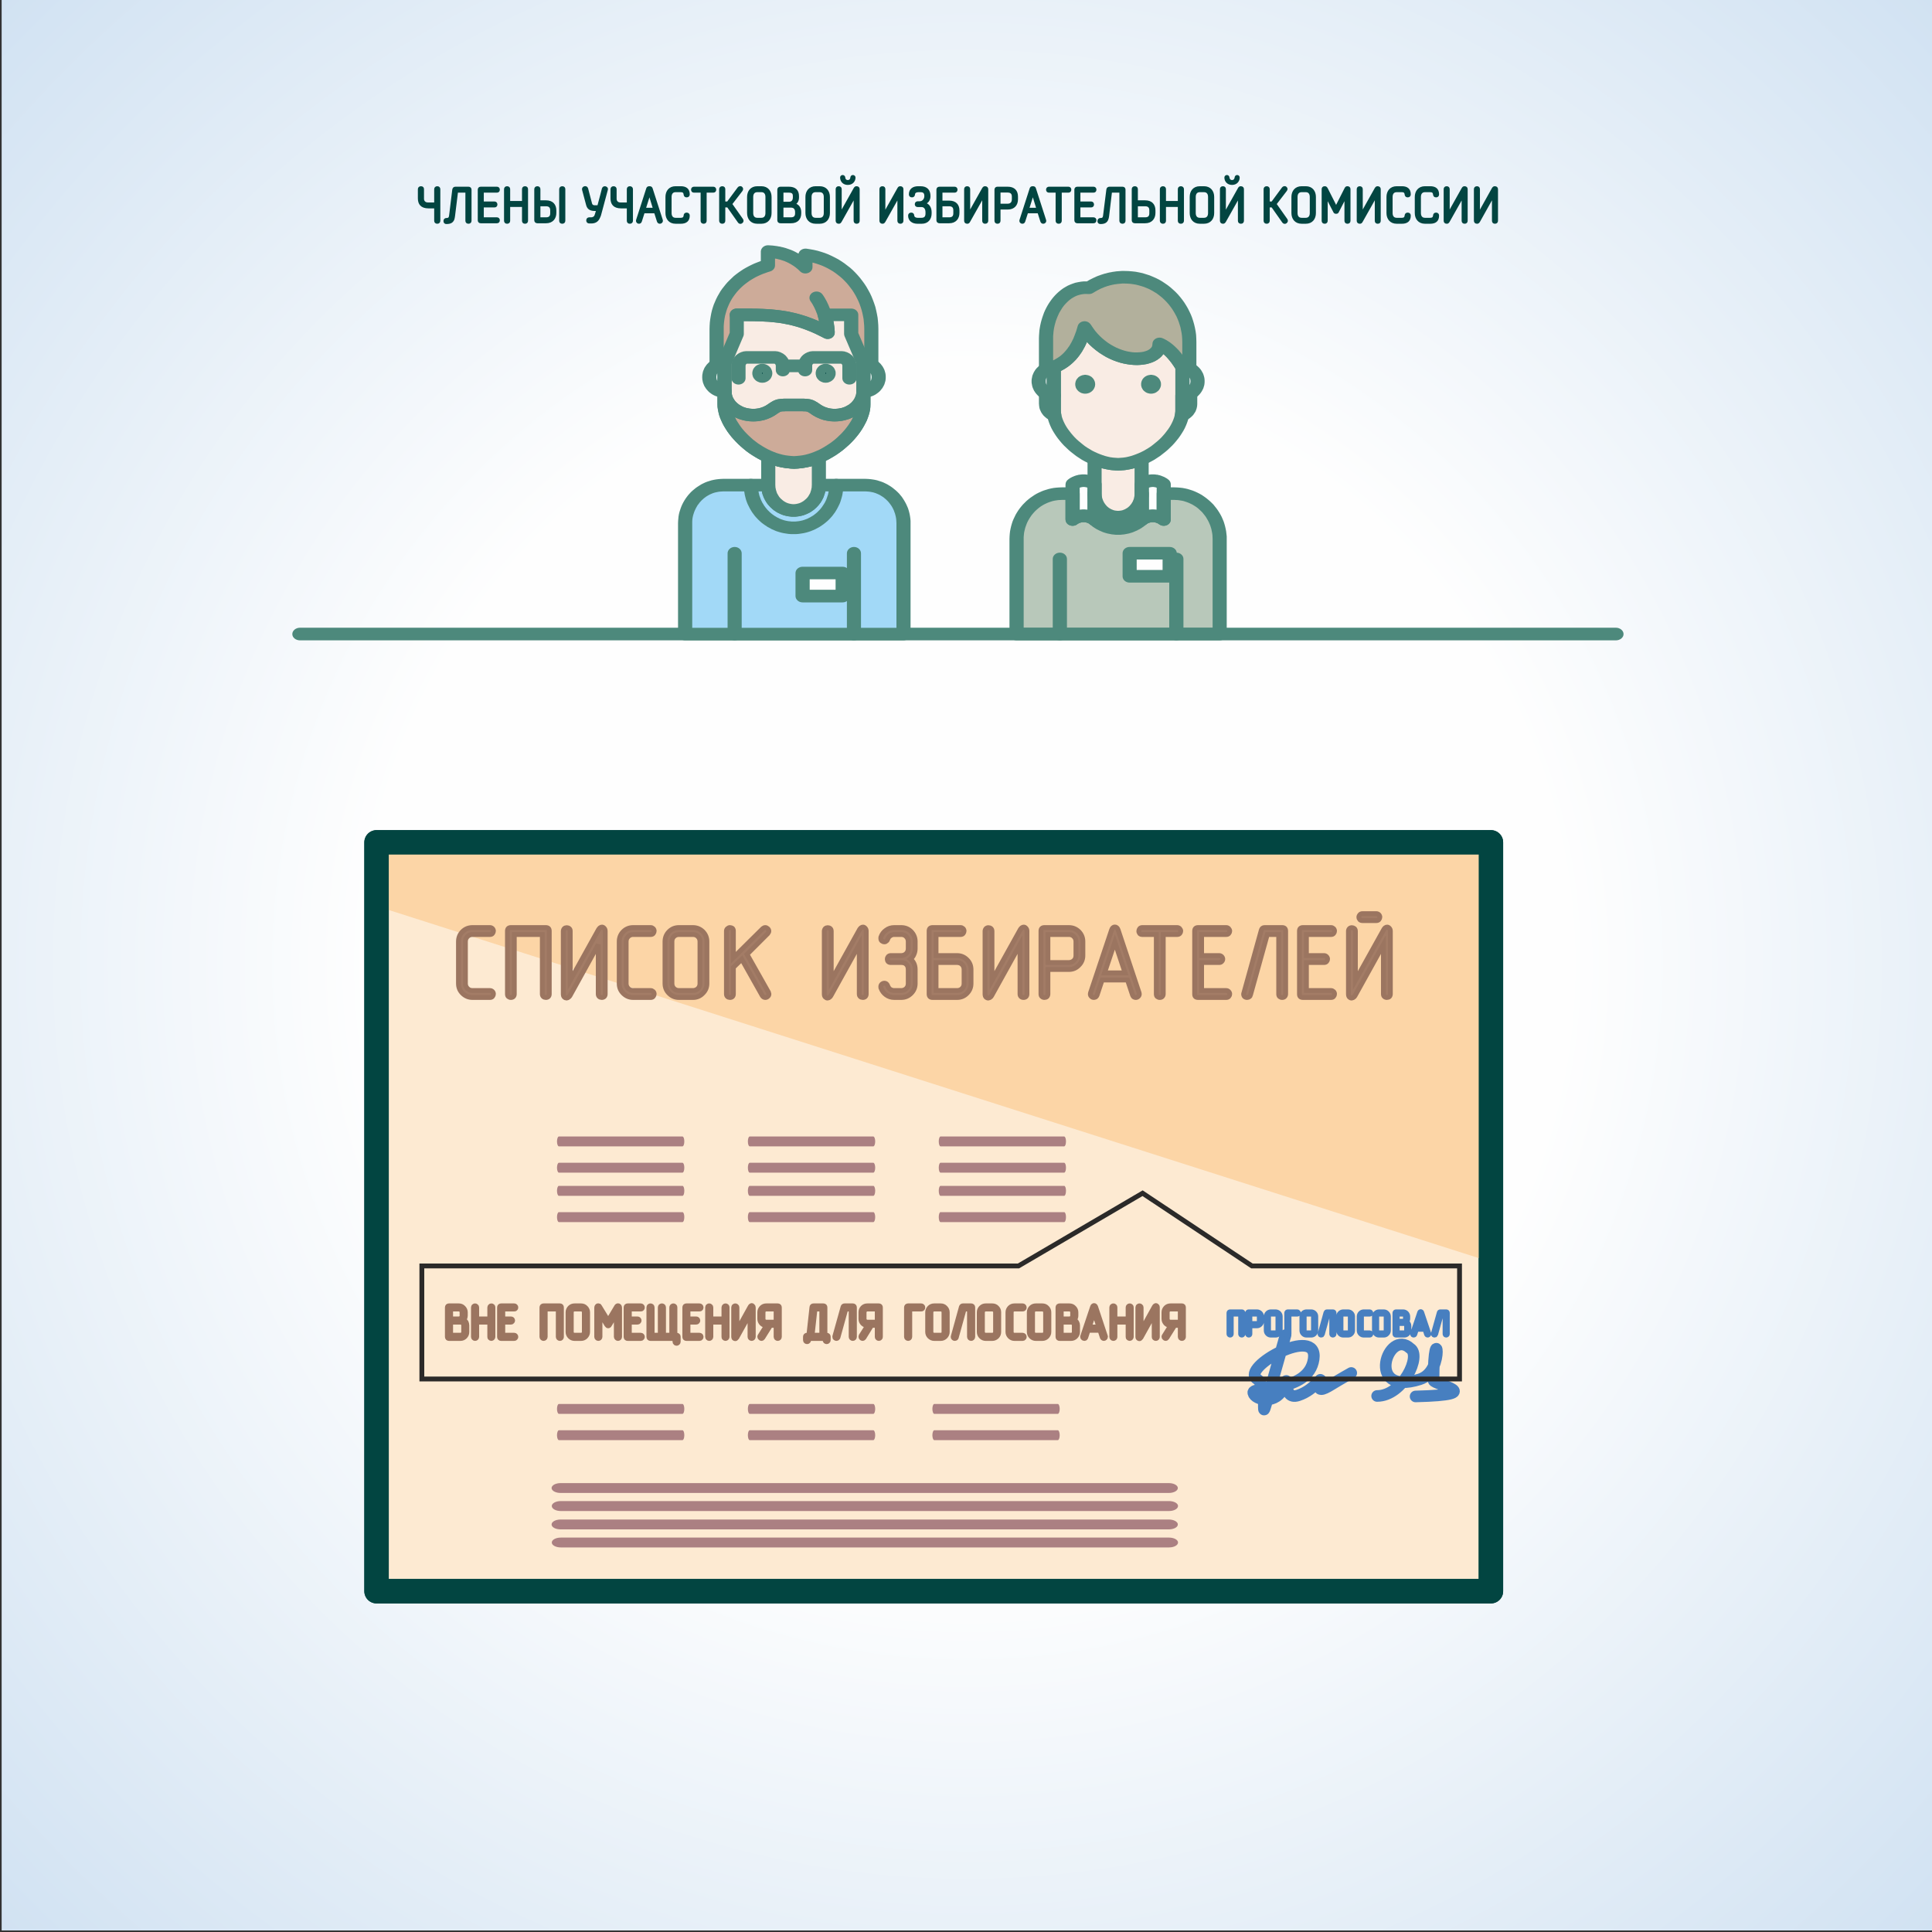 <?xml version="1.0" encoding="UTF-8"?>
<!DOCTYPE svg PUBLIC "-//W3C//DTD SVG 1.0//EN" "http://www.w3.org/TR/2001/REC-SVG-20010904/DTD/svg10.dtd">
<!-- Creator: CorelDRAW X7 -->
<svg xmlns="http://www.w3.org/2000/svg" xml:space="preserve" width="200mm" height="200mm" version="1.0" style="shape-rendering:geometricPrecision; text-rendering:geometricPrecision; image-rendering:optimizeQuality; fill-rule:evenodd; clip-rule:evenodd"
viewBox="0 0 20000 20000"
 xmlns:xlink="http://www.w3.org/1999/xlink">
 <rect x="0" y="0" width="20000" height="20000" fill="#333333" stroke="none"/>
 <defs>
  <style type="text/css">
   <![CDATA[
    .str4 {stroke:#2B2A29;stroke-width:50}
    .str5 {stroke:#477FC0;stroke-width:50}
    .str3 {stroke:#9B7560;stroke-width:50}
    .str0 {stroke:#024541;stroke-width:14.52}
    .str2 {stroke:#477FC0;stroke-width:120;stroke-linecap:round;stroke-linejoin:round}
    .str1 {stroke:#024541;stroke-width:252.95;stroke-linecap:round;stroke-linejoin:round}
    .fil13 {fill:none}
    .fil15 {fill:none;fill-rule:nonzero}
    .fil7 {fill:#FEFEFE}
    .fil6 {fill:#B2B09C}
    .fil11 {fill:#FDEAD2}
    .fil12 {fill:#FCD5A6}
    .fil9 {fill:#CDAB99}
    .fil2 {fill:#B8C8BA}
    .fil16 {fill:#A37C66}
    .fil8 {fill:#A2D9F7}
    .fil5 {fill:#4D897C}
    .fil18 {fill:#477FC0}
    .fil10 {fill:#024541}
    .fil17 {fill:#9B7560}
    .fil4 {fill:#F9ECE4}
    .fil14 {fill:#AB8082;fill-rule:nonzero}
    .fil3 {fill:#4D897C;fill-rule:nonzero}
    .fil1 {fill:#024541;fill-rule:nonzero}
    .fil0 {fill:url(#id0)}
   ]]>
  </style>
  <radialGradient id="id0" gradientUnits="userSpaceOnUse" gradientTransform="matrix(1.414 -0 -0 1.414 -4149 -4135)" cx="10016.8" cy="9983.96" r="10000" fx="10016.8" fy="9983.96">
   <stop offset="0" style="stop-opacity:1; stop-color:#FEFEFE"/>
   <stop offset="0.439" style="stop-opacity:1; stop-color:#FEFEFE"/>
   <stop offset="1" style="stop-opacity:1; stop-color:#D1E2F2"/>
  </radialGradient>
 </defs>
 <g id="Layer_x0020_1">
  <g id="_623586001584">
   <path class="fil0" d="M17 -16l20000 0 0 20000 -20000 0 0 -20000z"/>
   <path class="fil1 str0" d="M4437 2150l65 0 0 135c0,13 7,24 25,24 16,0 24,-11 24,-24l0 -326c0,-13 -8,-24 -24,-24 -17,0 -25,11 -25,24l0 144c0,0 -52,0 -73,0 -31,0 -47,-21 -47,-45 0,-22 0,-99 0,-99 0,-13 -6,-24 -24,-24 -17,0 -25,11 -25,24l0 94c0,55 25,97 104,97zm266 88c4,-29 31,-251 31,-251l91 0 0 298c0,13 7,24 25,24 16,0 24,-11 24,-24l0 -321c0,-13 -8,-24 -24,-24l-136 0c-15,0 -23,10 -25,24 -2,15 -30,242 -32,262 -2,12 -3,20 -6,25 -6,10 -14,13 -30,13 -12,0 -23,8 -23,24 0,18 11,24 23,24 46,0 64,-15 75,-41 3,-10 5,-19 7,-33zm441 66c12,0 23,-7 23,-24 0,-15 -11,-23 -23,-23l-143 0 0 -117 118 0c12,0 23,-7 23,-23 0,-16 -11,-24 -23,-24l-118 0 0 -106 143 0c12,0 23,-7 23,-24 0,-15 -11,-23 -23,-23l-168 0c-16,0 -23,11 -23,24l0 316c0,12 7,24 23,24l168 0zm315 -345c0,-13 -7,-24 -24,-24 -17,0 -24,11 -24,24l0 129 -137 0 0 -129c0,-13 -7,-24 -25,-24 -16,0 -24,11 -24,24l0 326c0,13 8,24 24,24 18,0 25,-11 25,-24l0 -150 137 0 0 150c0,13 6,24 24,24 17,0 24,-11 24,-24l0 -326zm386 326l0 -326c0,-13 -7,-24 -24,-24 -17,0 -25,11 -25,24l0 326c0,13 7,24 24,24 17,0 25,-11 25,-24zm-193 -204l-65 0 0 -122c0,-13 -7,-24 -24,-24 -17,0 -25,11 -25,24l0 321c0,12 8,24 25,24l89 0c67,0 100,-44 100,-101l0 -23c0,-59 -32,-99 -100,-99zm51 127c0,31 -14,49 -50,49l-66 0 0 -129 65 0c36,0 51,18 51,49l0 31zm565 -272c-16,-4 -26,5 -30,17 0,0 -25,99 -47,179 -4,0 -20,0 -38,0 -18,0 -28,-12 -31,-23 -7,-26 -41,-157 -41,-157 -4,-11 -13,-21 -30,-17 -17,5 -21,18 -18,30 0,0 31,117 40,150 9,36 25,62 88,62 7,0 16,0 16,0l1 0c-8,30 -16,53 -18,57 -7,16 -26,23 -40,23l-20 0c-14,0 -24,9 -24,25 0,16 11,24 24,24l20 0c34,0 66,-11 84,-53 9,-18 10,-23 16,-46 7,-23 65,-242 65,-242 4,-11 0,-24 -17,-29zm162 214l66 0 0 135c0,13 7,24 24,24 17,0 25,-11 25,-24l0 -326c0,-13 -8,-24 -25,-24 -17,0 -24,11 -24,24l0 144c0,0 -53,0 -74,0 -31,0 -46,-21 -46,-45 0,-22 0,-99 0,-99 0,-13 -7,-24 -25,-24 -16,0 -24,11 -24,24l0 94c0,55 25,97 103,97zm349 51l29 91c4,13 16,20 30,16 14,-5 20,-18 16,-30l-105 -326c-4,-11 -10,-17 -25,-17l-2 0c-15,0 -21,6 -25,17l-105 326c-4,12 2,25 15,30 14,4 26,-3 30,-16l29 -91 113 0zm-64 -157c3,-11 5,-17 8,-29l0 0c3,12 4,18 8,29l35 114 -87 0 36 -114zm279 218c-35,0 -49,-25 -49,-57l0 -166c0,-32 14,-57 49,-57l53 0c23,0 35,9 37,30 1,13 7,24 24,24 17,0 25,-11 25,-24 0,-54 -33,-77 -86,-77l-53 0c-66,0 -98,47 -98,104l0 166c0,57 32,104 98,104l53 0c53,0 86,-23 86,-77 0,-13 -8,-24 -25,-24 -17,0 -23,11 -24,24 -2,21 -14,30 -37,30l-53 0zm290 47c17,0 24,-11 24,-24l0 -298 76 0c12,0 23,-7 23,-24 0,-15 -11,-23 -23,-23l-200 0c-12,0 -23,8 -23,23 0,17 11,24 23,24l76 0 0 298c0,13 7,24 24,24zm401 -38l-112 -159 106 -138c9,-12 9,-25 -1,-34 -12,-11 -28,-6 -36,5l-110 148 -31 0 0 -134c0,-13 -7,-24 -24,-24 -17,0 -25,11 -25,24l0 326c0,13 8,24 25,24 17,0 24,-11 24,-24l0 -145 32 0 112 159c6,10 19,16 34,6 14,-10 13,-24 6,-34zm105 -232c0,-32 14,-57 50,-57l41 0c36,0 50,25 50,57l0 166c0,32 -14,57 -50,57l-41 0c-36,0 -50,-25 -50,-57l0 -166zm190 0c0,-57 -33,-104 -99,-104l-41 0c-66,0 -99,47 -99,104l0 166c0,57 33,104 99,104l41 0c66,0 99,-47 99,-104l0 -166zm123 103l85 0c36,0 50,23 50,55l0 11c0,31 -14,49 -50,49l-85 0 0 -115zm0 -46l0 -109 63 0c35,0 49,12 49,43l0 13c0,31 -14,53 -49,53l-63 0zm184 101c0,-43 -20,-74 -58,-85 23,-14 35,-37 35,-69l0 -13c0,-58 -33,-90 -98,-90l-87 0c-18,0 -25,11 -25,24l0 316c0,12 7,24 25,24l109 0c66,0 99,-38 99,-96l0 -11zm107 -158c0,-32 14,-57 50,-57l41 0c36,0 50,25 50,57l0 166c0,32 -14,57 -50,57l-41 0c-36,0 -50,-25 -50,-57l0 -166zm190 0c0,-57 -33,-104 -99,-104l-41 0c-66,0 -99,47 -99,104l0 166c0,57 33,104 99,104l41 0c66,0 99,-47 99,-104l0 -166zm192 -132c48,0 73,-34 73,-69 0,-11 -9,-19 -20,-19 -11,0 -18,8 -19,19 -1,19 -14,33 -34,33 -19,0 -32,-14 -33,-33 -1,-11 -9,-19 -20,-19 -11,0 -19,8 -19,19 0,35 25,69 72,69zm68 378c0,13 7,24 24,24 18,0 24,-11 24,-24l0 -326c0,-13 -7,-24 -25,-24 -10,0 -16,3 -24,17l-139 248 0 0c1,-9 2,-22 2,-36l0 -205c0,-13 -7,-24 -24,-24 -17,0 -24,11 -24,24l0 326c0,13 7,24 25,24 10,0 16,-4 24,-18l139 -247 1 0c-1,9 -3,22 -3,36l0 205zm453 0c0,13 7,24 24,24 17,0 24,-11 24,-24l0 -326c0,-13 -7,-24 -25,-24 -10,0 -17,3 -24,17l-139 248 -1 0c1,-9 2,-22 2,-36l0 -205c0,-13 -6,-24 -23,-24 -18,0 -24,11 -24,24l0 326c0,13 7,24 25,24 9,0 16,-4 24,-18l139 -247 0 0c-1,9 -2,22 -2,36l0 205zm279 -255c0,32 -22,61 -57,61l-19 0c-12,0 -23,8 -23,23 0,16 11,22 23,22l38 0c36,0 50,29 50,61l0 12c0,32 -11,53 -50,53l-39 0c-20,0 -40,-9 -42,-30 -1,-13 -7,-24 -24,-24 -17,0 -25,11 -25,24 0,49 37,77 90,77l44 0c62,0 95,-43 95,-100l0 -12c0,-43 -20,-81 -60,-91 35,-15 48,-44 48,-76 0,-57 -28,-95 -97,-95l-23 0c-53,0 -89,26 -89,77 0,13 7,24 25,24 16,0 23,-11 24,-24 1,-21 21,-30 44,-30l19 0c34,0 48,14 48,48zm249 54l-76 0 0 -97 133 0c12,0 23,-7 23,-24 0,-15 -11,-23 -23,-23l-156 0c-18,0 -25,11 -25,24l0 316c0,12 7,24 25,24l99 0c67,0 100,-44 100,-101l0 -23c0,-59 -33,-96 -100,-96zm51 124c0,31 -14,49 -50,49l-77 0 0 -129 76 0c36,0 51,18 51,49l0 31zm299 77c0,13 6,24 23,24 18,0 25,-11 25,-24l0 -326c0,-13 -8,-24 -25,-24 -10,0 -17,3 -25,17l-139 248 0 0c1,-9 2,-22 2,-36l0 -205c0,-13 -7,-24 -24,-24 -17,0 -24,11 -24,24l0 326c0,13 7,24 25,24 10,0 17,-4 24,-18l139 -247 1 0c-1,9 -2,22 -2,36l0 205zm175 -169l0 -130 81 0c36,0 51,18 51,50l0 26c0,31 -15,54 -51,54l-81 0zm81 46c68,0 100,-43 100,-100l0 -26c0,-59 -32,-96 -100,-96l-106 0c-16,0 -23,11 -23,24l0 321c0,13 7,24 24,24 17,0 24,-11 24,-24l0 -123 81 0zm317 39l29 91c4,13 16,20 30,16 14,-5 20,-18 15,-30l-105 -326c-3,-11 -10,-17 -24,-17l-3 0c-14,0 -20,6 -24,17l-105 326c-4,12 1,25 15,30 14,4 26,-3 30,-16l29 -91 113 0zm-64 -157c3,-11 5,-17 7,-29l1 0c2,12 4,18 8,29l35 114 -87 0 36 -114zm276 265c17,0 24,-11 24,-24l0 -298 76 0c12,0 23,-7 23,-24 0,-15 -11,-23 -23,-23l-201 0c-12,0 -23,8 -23,23 0,17 11,24 23,24l76 0 0 298c0,13 7,24 25,24zm360 -5c12,0 23,-7 23,-24 0,-15 -11,-23 -23,-23l-143 0 0 -117 118 0c12,0 23,-7 23,-23 0,-16 -11,-24 -23,-24l-118 0 0 -106 143 0c12,0 23,-7 23,-24 0,-15 -11,-23 -23,-23l-168 0c-16,0 -23,11 -23,24l0 316c0,12 7,24 23,24l168 0zm154 -66c3,-29 30,-251 30,-251l91 0 0 298c0,13 8,24 25,24 17,0 24,-11 24,-24l0 -321c0,-13 -7,-24 -24,-24l-135 0c-15,0 -24,10 -25,24 -2,15 -30,242 -33,262 -1,12 -3,20 -6,25 -5,10 -14,13 -29,13 -12,0 -24,8 -24,24 0,18 12,24 24,24 45,0 64,-15 74,-41 4,-10 6,-19 8,-33zm380 -157l-82 0 0 -122c0,-13 -7,-24 -24,-24 -18,0 -25,11 -25,24l0 321c0,12 7,24 25,24l106 0c67,0 100,-44 100,-101l0 -23c0,-59 -31,-99 -100,-99zm51 127c0,31 -14,49 -50,49l-83 0 0 -129 82 0c36,0 51,18 51,49l0 31zm344 -249c0,-13 -8,-24 -25,-24 -17,0 -24,11 -24,24l0 129 -137 0 0 -129c0,-13 -7,-24 -24,-24 -17,0 -25,11 -25,24l0 326c0,13 8,24 25,24 17,0 24,-11 24,-24l0 -150 137 0 0 150c0,13 7,24 24,24 17,0 25,-11 25,-24l0 -326zm122 80c0,-32 14,-57 50,-57l42 0c36,0 50,25 50,57l0 166c0,32 -14,57 -50,57l-42 0c-36,0 -50,-25 -50,-57l0 -166zm191 0c0,-57 -33,-104 -99,-104l-42 0c-66,0 -98,47 -98,104l0 166c0,57 32,104 98,104l42 0c66,0 99,-47 99,-104l0 -166zm192 -132c47,0 72,-34 72,-69 0,-11 -8,-19 -19,-19 -11,0 -18,8 -19,19 -2,19 -14,33 -34,33 -20,0 -32,-14 -34,-33 -1,-11 -8,-19 -19,-19 -11,0 -19,8 -19,19 0,35 25,69 72,69zm68 378c0,13 7,24 24,24 17,0 24,-11 24,-24l0 -326c0,-13 -7,-24 -25,-24 -10,0 -17,3 -24,17l-139 248 -1 0c1,-9 2,-22 2,-36l0 -205c0,-13 -6,-24 -23,-24 -18,0 -24,11 -24,24l0 326c0,13 7,24 24,24 10,0 17,-4 25,-18l139 -247 0 0c-1,9 -2,22 -2,36l0 205zm498 -14l-112 -159 106 -138c10,-12 10,-25 -1,-34 -12,-11 -27,-6 -36,5l-109 148 -31 0 0 -134c0,-13 -8,-24 -24,-24 -18,0 -25,11 -25,24l0 326c0,13 7,24 25,24 16,0 24,-11 24,-24l0 -145 31 0 112 159c7,10 20,16 34,6 14,-10 13,-24 6,-34zm105 -232c0,-32 14,-57 50,-57l42 0c35,0 49,25 49,57l0 166c0,32 -14,57 -49,57l-42 0c-36,0 -50,-25 -50,-57l0 -166zm190 0c0,-57 -32,-104 -98,-104l-42 0c-66,0 -99,47 -99,104l0 166c0,57 33,104 99,104l42 0c66,0 98,-47 98,-104l0 -166zm216 103c-3,-10 -7,-20 -12,-30l-81 -160c-8,-14 -14,-17 -25,-17 -17,0 -24,11 -24,24l0 326c0,13 7,24 24,24 17,0 24,-11 24,-24l0 -200c0,-15 -1,-27 -2,-36l0 0 75 145c3,7 9,12 21,12 13,0 18,-5 21,-12l75 -145 0 0c-1,9 -2,21 -2,36l0 200c0,13 7,24 24,24 17,0 24,-11 24,-24l0 -326c0,-13 -7,-24 -24,-24 -11,0 -17,3 -24,17l-81 160c-6,10 -10,20 -13,30zm408 143c0,13 6,24 23,24 18,0 24,-11 24,-24l0 -326c0,-13 -7,-24 -25,-24 -9,0 -16,3 -24,17l-139 248 0 0c1,-9 2,-22 2,-36l0 -205c0,-13 -7,-24 -24,-24 -17,0 -24,11 -24,24l0 326c0,13 7,24 25,24 10,0 17,-4 24,-18l139 -247 1 0c-1,9 -2,22 -2,36l0 205zm220 -23c-36,0 -50,-25 -50,-57l0 -166c0,-32 14,-57 50,-57l53 0c22,0 34,9 36,30 1,13 8,24 24,24 18,0 25,-11 25,-24 0,-54 -32,-77 -85,-77l-53 0c-66,0 -99,47 -99,104l0 166c0,57 33,104 99,104l53 0c53,0 85,-23 85,-77 0,-13 -7,-24 -25,-24 -16,0 -23,11 -24,24 -2,21 -14,30 -36,30l-53 0zm293 0c-36,0 -50,-25 -50,-57l0 -166c0,-32 14,-57 50,-57l53 0c23,0 35,9 37,30 1,13 7,24 24,24 17,0 24,-11 24,-24 0,-54 -32,-77 -85,-77l-53 0c-66,0 -99,47 -99,104l0 166c0,57 33,104 99,104l53 0c53,0 85,-23 85,-77 0,-13 -7,-24 -24,-24 -17,0 -23,11 -24,24 -2,21 -14,30 -37,30l-53 0zm386 23c0,13 7,24 24,24 17,0 24,-11 24,-24l0 -326c0,-13 -7,-24 -25,-24 -10,0 -16,3 -24,17l-139 248 0 0c1,-9 2,-22 2,-36l0 -205c0,-13 -7,-24 -24,-24 -17,0 -24,11 -24,24l0 326c0,13 7,24 25,24 10,0 16,-4 24,-18l139 -247 1 0c-2,9 -3,22 -3,36l0 205zm314 0c0,13 7,24 23,24 18,0 25,-11 25,-24l0 -326c0,-13 -8,-24 -25,-24 -10,0 -17,3 -25,17l-138 248 -1 0c1,-9 2,-22 2,-36l0 -205c0,-13 -7,-24 -23,-24 -18,0 -25,11 -25,24l0 326c0,13 8,24 25,24 10,0 17,-4 25,-18l138 -247 1 0c-1,9 -2,22 -2,36l0 205z"/>
   <g>
    <path class="fil2" d="M12626 6564l0 -857 0 -127c0,-259 -211,-470 -470,-470l-42 0 -67 0 0 268c-32,-24 -71,-38 -114,-38l0 0c-42,0 -81,14 -113,38l0 -268 -2 0c0,134 -109,243 -243,243l0 0c-134,0 -244,-109 -244,-243l0 268c-32,-24 -71,-38 -114,-38l0 0c-42,0 -81,14 -113,38l0 -268 -111 0c-258,0 -470,211 -470,470l0 984 2103 0z"/>
    <path id="1" class="fil3" d="M12699 5707l0 857 -146 0 0 -857 0 0 146 0zm-146 0c0,-36 33,-65 73,-65 40,0 73,29 73,65l-146 0zm146 -127l0 127 -146 0 0 -127 0 0 146 0zm-146 0c0,-36 33,-65 73,-65 40,0 73,29 73,65l-146 0zm-397 -405l0 -130 0 0 28 1 28 2 28 3 27 5 27 6 26 8 25 8 25 10 24 11 24 12 23 13 22 15 21 15 20 16 20 17 19 18 18 18 16 20 16 20 15 21 14 22 13 22 12 23 10 23 10 24 8 25 7 25 6 26 5 26 3 26 3 27 0 27 -146 0 -1 -21 -1 -21 -3 -21 -4 -20 -4 -20 -6 -19 -6 -19 -8 -19 -8 -18 -9 -17 -10 -17 -10 -17 -12 -16 -12 -15 -12 -15 -14 -14 -14 -13 -14 -13 -15 -12 -16 -11 -16 -10 -17 -10 -17 -8 -17 -8 -18 -7 -18 -6 -18 -6 -19 -4 -19 -3 -19 -3 -20 -1 -20 -1 0 0zm0 0c-40,0 -73,-29 -73,-65 0,-36 33,-65 73,-65l0 130zm-42 -130l42 0 0 130 -42 0 0 0 0 -130zm0 130c-41,0 -74,-29 -74,-65 0,-36 33,-65 74,-65l0 130zm-67 -130l67 0 0 130 -67 0 -73 -65 73 -65zm0 130c-40,0 -73,-29 -73,-65 0,-36 33,-65 73,-65l0 130zm-73 203l0 -268 146 0 0 268 -120 50 -26 -50zm146 0c0,36 -32,65 -73,65 -40,0 -73,-29 -73,-65l146 0zm-187 28l0 -131 0 0 6 0 6 0 5 1 6 0 6 1 5 0 6 1 5 1 6 1 5 1 5 1 6 1 5 2 5 1 5 2 5 2 5 1 5 2 5 2 5 2 5 2 5 3 5 2 4 2 5 3 4 2 5 3 4 3 5 2 4 3 4 3 4 3 -94 100 -2 -1 -2 -2 -1 -1 -2 -1 -2 -1 -2 -1 -2 -2 -2 -1 -2 -1 -2 -1 -2 -1 -2 -1 -2 0 -3 -1 -2 -1 -2 -1 -2 0 -2 -1 -2 -1 -2 0 -2 -1 -2 0 -3 -1 -2 0 -2 0 -2 -1 -2 0 -2 0 -3 0 -2 0 -2 0 -3 0 0 0zm0 0c-40,0 -73,-30 -73,-66 0,-36 33,-65 73,-65l0 131zm0 -66l0 0 0 0 0 0 0 66 0 -66zm0 66c-40,0 -73,-30 -73,-66 0,-36 33,-65 73,-65l0 131zm-187 -28l147 0 -120 -50 4 -3 4 -3 4 -3 5 -2 4 -3 5 -3 4 -2 5 -3 4 -2 5 -2 5 -3 5 -2 5 -2 4 -2 5 -2 6 -1 5 -2 5 -2 5 -1 5 -2 6 -1 5 -1 5 -1 6 -1 5 -1 6 -1 5 0 6 -1 5 0 6 -1 6 0 5 0 0 131 -2 0 -2 0 -2 0 -3 0 -2 0 -2 0 -2 1 -2 0 -2 0 -3 1 -2 0 -2 1 -2 0 -2 1 -2 1 -2 0 -2 1 -3 1 -2 1 -2 0 -2 1 -2 1 -2 1 -2 1 -2 1 -2 2 -2 1 -2 1 -2 1 -2 1 -1 2 -2 1 -121 -50zm121 50c-31,23 -78,20 -103,-8 -26,-28 -22,-69 9,-92l94 100zm26 -318l0 268 -147 0 0 -268 74 -65 73 65zm-147 0c0,-36 33,-65 74,-65 40,0 73,29 73,65l-147 0zm72 -65l2 0 0 130 -2 0 -73 -65 73 -65zm0 130c-40,0 -73,-29 -73,-65 0,-36 33,-65 73,-65l0 130zm-243 244l0 -131 0 0 8 0 8 -1 8 -1 8 -1 8 -2 8 -2 7 -3 8 -3 7 -3 7 -4 7 -4 7 -4 7 -5 7 -5 6 -6 6 -5 6 -7 5 -6 6 -7 5 -7 4 -7 5 -8 4 -7 3 -9 4 -8 3 -8 2 -9 2 -9 2 -9 1 -9 1 -10 0 -9 146 0 0 15 -1 16 -2 15 -3 15 -3 14 -4 15 -5 14 -6 14 -6 13 -6 13 -8 13 -8 12 -8 13 -10 11 -9 11 -11 11 -11 11 -11 9 -12 10 -12 9 -13 8 -13 8 -14 7 -14 6 -15 6 -15 5 -15 4 -16 4 -16 3 -16 2 -17 1 -16 1 0 0zm0 0c-41,0 -74,-30 -74,-66 0,-36 33,-65 74,-65l0 131zm0 -66l0 0 0 0 0 0 0 66 0 -66zm0 66c-41,0 -74,-30 -74,-66 0,-36 33,-65 74,-65l0 131zm-171 -309l-146 0 146 0 1 9 0 10 2 9 1 9 2 9 3 9 3 8 3 8 4 9 4 7 4 8 5 7 5 7 5 7 6 6 5 7 6 5 7 6 6 5 7 5 7 4 7 4 7 4 8 3 7 3 8 3 7 2 8 2 8 1 8 1 8 1 9 0 0 131 -17 -1 -16 -1 -17 -2 -16 -3 -15 -4 -16 -4 -15 -5 -14 -6 -15 -6 -13 -7 -14 -8 -13 -8 -12 -9 -12 -10 -11 -9 -11 -11 -10 -11 -10 -11 -9 -11 -9 -13 -8 -12 -7 -13 -7 -13 -6 -13 -6 -14 -4 -14 -4 -15 -4 -14 -3 -15 -1 -15 -2 -16 0 -15 146 0zm-146 0c0,-36 33,-65 73,-65 41,0 73,29 73,65l-146 0zm0 268l0 -268 146 0 0 268 -120 50 -26 -50zm146 0c0,36 -32,65 -73,65 -40,0 -73,-29 -73,-65l146 0zm-187 28l0 -131 0 0 6 0 6 0 5 1 6 0 6 1 5 0 6 1 5 1 6 1 5 1 5 1 6 1 5 2 5 1 5 2 5 2 5 1 5 2 5 2 5 2 5 2 5 3 5 2 4 2 5 3 4 2 5 3 4 3 5 2 4 3 4 3 4 3 -94 100 -2 -1 -2 -2 -1 -1 -2 -1 -2 -1 -2 -1 -2 -2 -2 -1 -2 -1 -2 -1 -2 -1 -2 -1 -3 0 -2 -1 -2 -1 -2 -1 -2 0 -2 -1 -2 -1 -2 0 -2 -1 -2 0 -3 -1 -2 0 -2 0 -2 -1 -2 0 -2 0 -3 0 -2 0 -2 0 -3 0 0 0zm0 0c-40,0 -73,-30 -73,-66 0,-36 33,-65 73,-65l0 131zm0 -66l0 0 0 0 0 0 0 66 0 -66zm0 66c-40,0 -73,-30 -73,-66 0,-36 33,-65 73,-65l0 131zm-187 -28l147 0 -120 -50 4 -3 4 -3 4 -3 5 -2 4 -3 4 -3 5 -2 5 -3 4 -2 5 -2 5 -3 5 -2 4 -2 5 -2 5 -2 6 -1 5 -2 5 -2 5 -1 5 -2 6 -1 5 -1 5 -1 6 -1 5 -1 6 -1 5 0 6 -1 5 0 6 -1 6 0 5 0 0 131 -2 0 -2 0 -2 0 -3 0 -2 0 -2 0 -2 1 -2 0 -3 0 -2 1 -2 0 -2 1 -2 0 -2 1 -2 1 -2 0 -3 1 -2 1 -2 1 -2 0 -2 1 -2 1 -2 1 -2 1 -2 1 -2 2 -2 1 -2 1 -2 1 -2 1 -2 2 -1 1 -121 -50zm121 50c-31,23 -78,20 -104,-8 -25,-28 -21,-69 10,-92l94 100zm26 -318l0 268 -147 0 0 -268 74 -65 73 65zm-147 0c0,-36 33,-65 74,-65 40,0 73,29 73,65l-147 0zm-37 -65l111 0 0 130 -111 0 0 0 0 -130zm0 130c-40,0 -73,-29 -73,-65 0,-36 33,-65 73,-65l0 130zm-396 405l-147 0 0 0 1 -27 2 -27 3 -26 5 -26 6 -26 7 -25 8 -25 10 -24 11 -23 11 -23 13 -22 14 -22 15 -21 16 -20 17 -20 18 -18 18 -18 20 -17 20 -16 22 -15 22 -15 22 -13 24 -12 24 -11 25 -10 26 -8 26 -8 26 -6 27 -5 28 -3 28 -2 28 -1 0 130 -20 1 -19 1 -20 3 -19 3 -18 4 -19 6 -18 6 -18 7 -17 8 -17 8 -17 10 -16 10 -15 11 -15 12 -15 13 -14 13 -13 14 -13 15 -12 15 -11 16 -11 17 -10 17 -9 17 -8 18 -7 19 -7 19 -5 19 -5 20 -4 20 -2 21 -2 21 0 21 0 0zm0 0c0,36 -33,65 -74,65 -40,0 -73,-29 -73,-65l147 0zm-147 984l0 -984 147 0 0 984 -74 65 -73 -65zm147 0c0,36 -33,65 -74,65 -40,0 -73,-29 -73,-65l147 0zm2029 65l-2103 0 0 -130 2103 0 73 65 -73 65zm0 -130c40,0 73,29 73,65 0,36 -33,65 -73,65l0 -130z"/>
   </g>
   <g>
    <path class="fil3" d="M10898 5786c0,-36 33,-65 74,-65 40,0 73,29 73,65l-147 0zm0 778l0 -778 147 0 0 778 -147 0zm147 0c0,36 -33,65 -73,65 -41,0 -74,-29 -74,-65l147 0zm1059 -778c0,-36 33,-65 74,-65 40,0 73,29 73,65l-147 0zm0 778l0 -778 147 0 0 778 -147 0zm147 0c0,36 -33,65 -73,65 -41,0 -74,-29 -74,-65l147 0z"/>
   </g>
   <g>
    <path class="fil4" d="M11331 4751l0 359c0,134 110,243 244,243l0 0c134,0 243,-109 243,-243l0 -359c-77,33 -159,53 -243,55 -84,-2 -167,-22 -244,-55z"/>
    <path id="1" class="fil3" d="M11258 5110l0 -359 146 0 0 359 0 0 -146 0zm146 0c0,36 -32,65 -73,65 -40,0 -73,-29 -73,-65l146 0zm171 178l0 131 0 0 -17 -1 -16 -1 -17 -2 -16 -3 -15 -4 -16 -4 -15 -5 -14 -6 -15 -6 -13 -7 -14 -8 -13 -8 -12 -9 -12 -10 -11 -9 -11 -11 -10 -11 -10 -11 -9 -11 -9 -13 -8 -12 -7 -13 -7 -13 -6 -13 -6 -14 -4 -14 -4 -15 -4 -14 -3 -15 -1 -15 -2 -16 0 -15 146 0 1 9 0 10 2 9 1 9 2 9 3 9 3 8 3 8 4 9 4 7 4 8 5 7 5 7 5 7 6 6 5 7 6 5 7 6 6 5 7 5 7 4 7 4 7 4 8 3 7 3 8 3 7 2 8 2 8 1 8 1 8 1 9 0 0 0zm0 0c40,0 73,29 73,65 0,36 -33,66 -73,66l0 -131zm0 65l0 0 0 0 0 0 0 -65 0 65zm0 -65c40,0 73,29 73,65 0,36 -33,66 -73,66l0 -131zm170 -178l146 0 0 0 0 15 -1 16 -2 15 -3 15 -3 14 -4 15 -5 14 -6 14 -6 13 -6 13 -8 13 -8 12 -8 13 -10 11 -9 11 -11 11 -11 11 -11 9 -12 10 -12 9 -13 8 -13 8 -14 7 -14 6 -15 6 -15 5 -15 4 -16 4 -16 3 -16 2 -17 1 -16 1 0 -131 8 0 8 -1 8 -1 8 -1 8 -2 8 -2 7 -3 8 -3 7 -3 7 -4 7 -4 7 -4 7 -5 7 -5 6 -6 6 -5 6 -7 5 -6 6 -7 5 -7 4 -7 5 -8 4 -7 3 -9 4 -8 3 -8 2 -9 2 -9 2 -9 1 -9 1 -10 0 -9 0 0zm0 0c0,-36 33,-65 73,-65 41,0 73,29 73,65l-146 0zm146 -359l0 359 -146 0 0 -359 41 -59 105 59zm-146 0c0,-36 33,-65 73,-65 41,0 73,29 73,65l-146 0zm-171 120l2 -131 -2 0 6 0 7 0 7 0 6 -1 7 0 7 -1 6 -1 7 0 7 -1 7 -1 6 -1 7 -1 7 -2 6 -1 7 -1 7 -2 6 -1 7 -2 7 -2 6 -2 7 -2 7 -2 6 -2 7 -2 6 -2 7 -2 7 -3 6 -2 7 -3 6 -2 7 -3 6 -3 64 117 -8 4 -8 3 -8 3 -8 3 -8 4 -8 3 -9 2 -8 3 -8 3 -9 3 -8 2 -9 3 -8 2 -9 2 -8 2 -9 2 -8 2 -9 2 -9 2 -8 1 -9 2 -9 1 -9 2 -9 1 -8 1 -9 1 -9 0 -9 1 -9 1 -9 0 -9 0 -9 1 -2 0zm2 0c-41,0 -74,-29 -75,-64 0,-36 32,-66 73,-67l2 131zm-172 -120l-146 0 105 -59 7 3 6 3 7 2 6 3 7 2 6 3 7 2 7 2 6 2 7 2 6 2 7 2 7 2 6 2 7 2 7 1 6 2 7 1 7 1 6 2 7 1 7 1 7 1 6 1 7 0 7 1 6 1 7 0 7 1 6 0 7 0 7 0 -2 131 -9 -1 -9 0 -9 0 -9 -1 -9 -1 -9 0 -9 -1 -9 -1 -9 -1 -9 -2 -9 -1 -8 -2 -9 -1 -9 -2 -8 -2 -9 -2 -9 -2 -8 -2 -9 -2 -8 -2 -9 -3 -8 -2 -8 -3 -9 -3 -8 -3 -8 -2 -8 -3 -9 -4 -8 -3 -8 -3 -8 -3 -8 -4 105 -58zm-105 58c-36,-15 -51,-54 -34,-87 18,-32 62,-46 98,-30l-64 117z"/>
   </g>
   <g>
    <path class="fil3" d="M11278 5424c-29,-25 -29,-66 0,-92 28,-25 74,-25 103,0l-103 92zm297 -18l0 130 0 0 -11 0 -11 0 -10 -1 -11 -1 -10 -1 -11 -1 -10 -2 -10 -2 -10 -2 -10 -2 -10 -2 -10 -3 -10 -3 -10 -3 -9 -3 -10 -4 -9 -4 -9 -4 -9 -4 -9 -4 -9 -5 -9 -4 -9 -5 -8 -5 -8 -5 -9 -6 -8 -5 -8 -6 -7 -6 -8 -6 -8 -6 -7 -7 103 -92 5 4 5 5 6 4 5 4 5 3 6 4 5 4 6 3 5 4 6 3 6 3 6 3 6 3 6 3 6 2 6 3 6 2 6 2 6 2 7 2 6 2 6 1 7 2 6 1 7 1 6 1 7 1 7 1 6 0 7 1 7 0 7 0 0 0zm0 0c40,0 73,29 73,65 0,36 -33,65 -73,65l0 -130zm0 130l0 0 0 -130 0 0 0 130zm0 -130c40,0 73,29 73,65 0,36 -33,65 -73,65l0 -130z"/>
   </g>
   <g>
    <path class="fil3" d="M11768 5332c29,-25 75,-25 104,0 28,26 28,67 -1,92l-103 -92zm-193 204l0 -130 0 0 6 0 7 0 7 -1 7 0 6 -1 7 -1 6 -1 7 -1 6 -1 7 -2 6 -1 7 -2 6 -2 6 -2 6 -2 6 -2 7 -3 6 -2 6 -3 5 -3 6 -3 6 -3 6 -3 5 -4 6 -3 6 -4 5 -4 5 -3 6 -4 5 -4 5 -5 5 -4 103 92 -7 7 -8 6 -7 6 -8 6 -8 6 -8 5 -8 6 -9 5 -8 5 -9 5 -9 4 -8 5 -9 4 -10 4 -9 4 -9 4 -10 4 -9 3 -10 3 -10 3 -9 3 -10 2 -10 2 -11 2 -10 2 -10 2 -10 1 -11 1 -11 1 -10 1 -11 0 -10 0 0 0zm0 0c-41,0 -74,-29 -74,-65 0,-36 33,-65 74,-65l0 130zm0 -130l0 0 0 130 0 0 0 -130zm0 130c-41,0 -74,-29 -74,-65 0,-36 33,-65 74,-65l0 130z"/>
   </g>
   <g>
    <path class="fil3" d="M11746 5378l0 -364 147 0 0 364 -26 50 -121 -50zm147 0c0,36 -33,65 -73,65 -41,0 -74,-29 -74,-65l147 0zm40 -103l0 131 0 0 -2 0 -2 0 -2 0 -3 0 -2 0 -2 0 -2 1 -2 0 -2 0 -3 1 -2 0 -2 1 -2 0 -2 1 -2 1 -2 0 -2 1 -3 1 -2 1 -2 0 -2 1 -2 1 -2 1 -2 1 -2 1 -2 2 -2 1 -2 1 -2 1 -2 1 -1 2 -2 1 -94 -100 4 -3 4 -3 4 -3 5 -2 4 -3 5 -3 4 -2 5 -3 4 -2 5 -2 5 -3 5 -2 5 -2 4 -2 5 -2 6 -1 5 -2 5 -2 5 -1 5 -2 6 -1 5 -1 5 -1 6 -1 5 -1 6 -1 5 0 6 -1 5 0 6 -1 6 0 5 0 0 0zm0 0c41,0 74,29 74,65 0,36 -33,66 -74,66l0 -131zm0 65l0 0 0 0 0 0 0 -65 0 65zm0 -65c41,0 74,29 74,65 0,36 -33,66 -74,66l0 -131zm41 103l146 0 -120 50 -2 -1 -2 -2 -1 -1 -2 -1 -2 -1 -2 -1 -2 -2 -2 -1 -2 -1 -2 -1 -2 -1 -2 -1 -2 0 -3 -1 -2 -1 -2 -1 -2 0 -2 -1 -2 -1 -2 0 -2 -1 -2 0 -3 -1 -2 0 -2 0 -2 -1 -2 0 -2 0 -3 0 -2 0 -2 0 -3 0 0 -131 6 0 6 0 5 1 6 0 6 1 5 0 6 1 5 1 6 1 5 1 5 1 6 1 5 2 5 1 5 2 5 2 5 1 5 2 5 2 5 2 5 2 5 3 5 2 4 2 5 3 4 2 5 3 4 3 5 2 4 3 4 3 4 3 -120 50zm120 -50c31,23 35,64 9,92 -26,28 -72,31 -103,8l94 -100zm26 -314l0 364 -146 0 0 -364 120 -50 26 50zm-146 0c0,-36 33,-65 73,-65 41,0 73,29 73,65l-146 0zm-41 27l0 -130 0 0 6 0 6 0 5 0 6 1 6 0 5 1 6 1 5 0 6 1 5 1 5 2 6 1 5 1 5 2 5 1 5 2 5 2 5 2 5 2 5 2 5 2 5 2 5 2 4 3 5 2 4 3 5 2 4 3 5 3 4 3 4 3 4 3 -94 100 -2 -2 -2 -1 -1 -1 -2 -2 -2 -1 -2 -1 -2 -1 -2 -1 -2 -1 -2 -1 -2 -1 -2 -1 -2 -1 -2 -1 -3 0 -2 -1 -2 -1 -2 -1 -2 0 -2 -1 -2 0 -2 -1 -3 0 -2 0 -2 -1 -2 0 -2 0 -2 -1 -3 0 -2 0 -2 0 -3 0 0 0zm0 0c-40,0 -73,-29 -73,-65 0,-36 33,-65 73,-65l0 130zm0 -65l0 0 0 0 0 0 0 65 0 -65zm0 65c-40,0 -73,-29 -73,-65 0,-36 33,-65 73,-65l0 130zm-40 -27l-147 0 27 -50 4 -3 4 -3 4 -3 5 -3 4 -3 5 -2 4 -3 5 -2 4 -3 5 -2 5 -2 5 -2 5 -2 5 -2 4 -2 6 -2 5 -2 5 -1 5 -2 5 -1 6 -1 5 -2 5 -1 6 -1 5 0 6 -1 5 -1 6 0 5 -1 6 0 6 0 5 0 0 130 -2 0 -2 0 -2 0 -3 0 -2 1 -2 0 -2 0 -2 1 -2 0 -3 0 -2 1 -2 0 -2 1 -2 0 -2 1 -2 1 -2 1 -3 0 -2 1 -2 1 -2 1 -2 1 -2 1 -2 1 -2 1 -2 1 -2 1 -2 1 -2 2 -2 1 -1 1 -2 2 26 -50zm-26 50c-31,23 -78,19 -103,-9 -26,-27 -22,-68 9,-91l94 100zm-837 314l0 -364 147 0 0 364 -26 50 -121 -50zm147 0c0,36 -33,65 -73,65 -41,0 -74,-29 -74,-65l147 0zm40 -103l0 131 0 0 -2 0 -2 0 -2 0 -3 0 -2 0 -2 0 -2 1 -2 0 -3 0 -2 1 -2 0 -2 1 -2 0 -2 1 -2 1 -2 0 -3 1 -2 1 -2 1 -2 0 -2 1 -2 1 -2 1 -2 1 -2 1 -2 2 -2 1 -2 1 -2 1 -2 1 -2 2 -1 1 -94 -100 4 -3 4 -3 4 -3 5 -2 4 -3 4 -3 5 -2 5 -3 4 -2 5 -2 5 -3 5 -2 4 -2 5 -2 5 -2 6 -1 5 -2 5 -2 5 -1 5 -2 6 -1 5 -1 5 -1 6 -1 5 -1 6 -1 5 0 6 -1 5 0 6 -1 6 0 5 0 0 0zm0 0c41,0 74,29 74,65 0,36 -33,66 -74,66l0 -131zm0 65l0 0 0 0 0 0 0 -65 0 65zm0 -65c41,0 74,29 74,65 0,36 -33,66 -74,66l0 -131zm41 103l146 0 -120 50 -2 -1 -2 -2 -1 -1 -2 -1 -2 -1 -2 -1 -2 -2 -2 -1 -2 -1 -2 -1 -2 -1 -2 -1 -3 0 -2 -1 -2 -1 -2 -1 -2 0 -2 -1 -2 -1 -2 0 -2 -1 -2 0 -3 -1 -2 0 -2 0 -2 -1 -2 0 -2 0 -3 0 -2 0 -2 0 -3 0 0 -131 6 0 6 0 5 1 6 0 6 1 5 0 6 1 5 1 6 1 5 1 5 1 6 1 5 2 5 1 5 2 5 2 5 1 5 2 5 2 5 2 5 2 5 3 5 2 4 2 5 3 4 2 5 3 4 3 5 2 4 3 4 3 4 3 -120 50zm120 -50c31,23 35,64 9,92 -26,28 -72,31 -103,8l94 -100zm26 -314l0 364 -146 0 0 -364 120 -50 26 50zm-146 0c0,-36 33,-65 73,-65 41,0 73,29 73,65l-146 0zm-41 27l0 -130 0 0 6 0 6 0 5 0 6 1 6 0 5 1 6 1 5 0 6 1 5 1 5 2 6 1 5 1 5 2 5 1 5 2 5 2 5 2 5 2 5 2 5 2 5 2 5 2 4 3 5 2 4 3 5 2 4 3 5 3 4 3 4 3 4 3 -94 100 -2 -2 -2 -1 -1 -1 -2 -2 -2 -1 -2 -1 -2 -1 -2 -1 -2 -1 -2 -1 -2 -1 -2 -1 -2 -1 -3 -1 -2 0 -2 -1 -2 -1 -2 -1 -2 0 -2 -1 -2 0 -2 -1 -3 0 -2 0 -2 -1 -2 0 -2 0 -2 -1 -3 0 -2 0 -2 0 -3 0 0 0zm0 0c-40,0 -73,-29 -73,-65 0,-36 33,-65 73,-65l0 130zm0 -65l0 0 0 0 0 0 0 65 0 -65zm0 65c-40,0 -73,-29 -73,-65 0,-36 33,-65 73,-65l0 130zm-40 -27l-147 0 27 -50 4 -3 4 -3 4 -3 5 -3 4 -3 4 -2 5 -3 5 -2 4 -3 5 -2 5 -2 5 -2 4 -2 5 -2 5 -2 6 -2 5 -2 5 -1 5 -2 5 -1 6 -1 5 -2 5 -1 6 -1 5 0 6 -1 5 -1 6 0 5 -1 6 0 6 0 5 0 0 130 -2 0 -2 0 -2 0 -3 0 -2 1 -2 0 -2 0 -2 1 -3 0 -2 0 -2 1 -2 0 -2 1 -2 0 -2 1 -2 1 -3 1 -2 0 -2 1 -2 1 -2 1 -2 1 -2 1 -2 1 -2 1 -2 1 -2 1 -2 1 -2 2 -2 1 -2 1 -1 2 26 -50zm-26 50c-31,23 -78,19 -104,-9 -25,-27 -21,-68 10,-91l94 100z"/>
   </g>
   <g>
    <path class="fil3" d="M12314 3799l-147 0 74 -65 11 0 12 1 12 2 12 2 11 2 11 3 11 4 10 3 11 5 10 5 9 5 10 5 9 6 8 7 9 7 7 7 8 7 7 8 7 8 6 8 6 9 5 9 5 9 5 9 4 10 3 9 3 10 3 11 2 10 1 10 1 11 0 11 -146 0 0 -5 -1 -4 0 -5 -1 -4 -1 -4 -1 -4 -2 -4 -1 -3 -2 -4 -2 -4 -2 -3 -2 -4 -3 -3 -2 -3 -3 -3 -3 -3 -3 -2 -3 -3 -3 -2 -3 -2 -4 -3 -3 -1 -4 -2 -3 -2 -4 -1 -4 -1 -4 -1 -3 -1 -4 -1 -4 0 -4 0 -4 0 73 -66zm-73 66c-41,0 -74,-30 -74,-66 0,-36 33,-65 74,-65l0 131zm-74 82l0 -148 147 0 0 148 0 0 -147 0zm147 0c0,36 -33,65 -73,65 -41,0 -74,-29 -74,-65l147 0zm-147 147l0 -147 147 0 0 147 -73 65 -74 -65zm147 0c0,36 -33,65 -73,65 -41,0 -74,-29 -74,-65l147 0zm10 -147l146 0 0 0 0 10 -1 11 -1 10 -2 11 -3 10 -3 10 -3 10 -4 9 -5 9 -5 10 -5 8 -6 9 -6 8 -7 8 -7 8 -8 8 -7 7 -9 6 -8 7 -9 6 -10 5 -9 6 -10 4 -11 5 -10 4 -11 3 -11 3 -11 3 -12 1 -12 2 -12 1 -11 0 0 -130 4 0 4 -1 4 0 4 -1 3 -1 4 -1 4 -1 4 -1 3 -2 4 -1 3 -2 4 -2 3 -3 3 -2 3 -2 3 -3 3 -3 3 -3 2 -3 3 -3 2 -4 2 -3 2 -4 2 -3 1 -4 2 -4 1 -4 1 -4 1 -4 0 -5 1 -4 0 -4 0 0zm0 0c0,-36 33,-66 73,-66 41,0 73,30 73,66l-146 0z"/>
   </g>
   <g>
    <path class="fil4" d="M12240 4248l0 -448c-73,-122 -152,-202 -237,-240 0,217 -520,241 -776,-169 -53,198 -151,344 -318,409l0 448c0,228 323,553 666,558 342,-5 665,-330 665,-558z"/>
    <path id="1" class="fil3" d="M12313 3800l0 448 -146 0 0 -448 138 -31 8 31zm-146 0c0,-36 33,-66 73,-66 41,0 73,30 73,66l-146 0zm-90 -240l-147 0 106 -58 10 4 9 5 10 5 10 6 9 5 9 6 10 6 9 7 9 6 9 7 8 7 9 8 9 7 8 8 9 8 8 8 8 9 9 9 8 9 8 9 8 9 7 10 8 10 8 10 8 10 7 11 8 11 7 11 8 11 7 11 7 12 8 12 -129 61 -7 -10 -6 -11 -7 -10 -6 -10 -7 -9 -6 -10 -7 -9 -6 -8 -7 -9 -7 -8 -6 -8 -7 -8 -6 -8 -7 -7 -6 -7 -7 -7 -6 -6 -7 -6 -6 -6 -7 -6 -6 -5 -7 -6 -6 -4 -6 -5 -6 -4 -7 -5 -6 -4 -6 -3 -6 -4 -6 -3 -6 -3 -6 -2 106 -59zm-106 59c-36,-16 -51,-56 -33,-88 18,-32 62,-45 98,-29l-65 117zm-673 -213l-143 -30 136 -17 22 34 24 32 25 29 26 27 27 25 27 22 28 21 28 18 28 17 29 14 28 12 29 11 28 9 27 7 27 5 26 4 26 2 24 1 23 -1 21 -2 20 -4 18 -4 16 -6 14 -6 12 -7 10 -7 8 -7 7 -8 4 -8 4 -9 2 -9 1 -11 147 0 -3 29 -6 27 -11 27 -15 24 -18 22 -21 19 -24 17 -25 15 -28 12 -28 9 -30 8 -32 5 -32 4 -33 1 -34 -1 -35 -3 -35 -5 -36 -7 -36 -9 -36 -11 -37 -14 -36 -16 -36 -18 -35 -21 -35 -22 -35 -26 -33 -27 -33 -30 -31 -33 -30 -35 -28 -38 -27 -40 135 -17zm-135 17c-20,-32 -7,-71 28,-89 35,-17 80,-6 100,25l-128 64zm-181 377l-146 0 44 -60 12 -5 13 -6 12 -6 12 -7 12 -6 11 -7 11 -8 11 -8 10 -8 10 -9 10 -9 10 -10 9 -9 9 -11 9 -11 9 -11 8 -11 8 -12 8 -13 8 -12 8 -14 7 -13 7 -14 6 -15 7 -15 6 -15 6 -15 6 -16 5 -17 6 -16 5 -17 4 -18 143 30 -5 20 -6 19 -6 19 -6 18 -7 19 -7 18 -7 17 -8 18 -8 17 -8 17 -9 16 -9 16 -9 16 -10 16 -11 15 -10 15 -12 14 -11 14 -12 14 -13 13 -13 13 -13 12 -14 12 -15 12 -14 11 -16 10 -15 10 -17 10 -16 9 -18 8 -17 8 -18 7 44 -59zm-44 59c-37,15 -80,0 -96,-33 -17,-33 0,-72 38,-86l58 119zm-102 389l0 -448 146 0 0 448 0 0 -146 0zm146 0c0,36 -33,65 -73,65 -41,0 -73,-29 -73,-65l146 0zm591 493l3 130 -3 0 -36 -2 -37 -3 -36 -6 -35 -7 -35 -9 -34 -11 -34 -12 -33 -14 -32 -15 -31 -16 -31 -17 -29 -19 -29 -19 -27 -21 -27 -21 -26 -22 -24 -23 -24 -23 -22 -24 -21 -25 -20 -25 -18 -25 -17 -26 -16 -26 -14 -26 -12 -26 -11 -27 -9 -26 -8 -27 -5 -27 -3 -26 -1 -27 146 0 1 17 2 18 4 18 5 19 7 20 8 20 10 21 11 21 12 20 14 21 16 21 16 21 18 21 18 20 20 20 21 19 22 18 22 18 23 18 24 16 25 15 25 15 26 13 26 12 27 11 27 10 27 9 27 7 27 6 28 4 27 2 28 2 -3 0zm3 0c40,0 72,30 72,66 -1,36 -34,64 -75,64l3 -130zm591 -493l146 0 0 0 -1 27 -3 26 -5 27 -8 27 -9 26 -11 27 -12 26 -14 26 -16 26 -17 26 -18 25 -20 25 -21 25 -22 24 -24 23 -24 23 -26 22 -27 21 -27 21 -29 19 -29 19 -31 17 -31 16 -32 15 -33 14 -34 12 -34 11 -35 9 -35 7 -36 6 -37 3 -36 2 -3 -130 28 -2 27 -2 28 -4 27 -6 27 -7 27 -9 27 -10 27 -11 26 -12 26 -13 25 -15 25 -15 24 -16 23 -18 22 -18 22 -18 21 -19 20 -20 18 -20 18 -21 16 -21 16 -21 14 -21 12 -20 11 -21 10 -21 8 -20 7 -20 5 -19 4 -18 2 -18 1 -17 0 0zm0 0c0,-36 33,-65 73,-65 41,0 73,29 73,65l-146 0z"/>
   </g>
   <g>
    <path class="fil3" d="M10982 3799l-146 0 73 66 -4 0 -4 0 -4 0 -4 1 -4 1 -4 1 -4 1 -3 1 -4 2 -3 2 -4 1 -3 3 -3 2 -4 2 -3 3 -3 2 -3 3 -2 3 -3 3 -2 3 -3 4 -2 3 -2 4 -1 4 -2 3 -1 4 -2 4 -1 4 0 4 -1 5 0 4 0 5 -147 0 0 -11 1 -11 2 -10 2 -10 2 -11 3 -10 4 -9 4 -10 4 -9 5 -9 6 -9 5 -9 7 -8 6 -8 8 -8 7 -7 8 -7 8 -7 9 -7 9 -6 9 -5 10 -5 10 -5 10 -5 11 -3 11 -4 11 -3 11 -2 11 -2 12 -2 12 -1 12 0 73 65zm-73 -65c40,0 73,29 73,65 0,36 -33,66 -73,66l0 -131zm-73 213l0 -148 146 0 0 148 0 0 -146 0zm146 0c0,36 -33,65 -73,65 -40,0 -73,-29 -73,-65l146 0zm-146 147l0 -147 146 0 0 147 -73 65 -73 -65zm146 0c0,36 -33,65 -73,65 -40,0 -73,-29 -73,-65l146 0zm-303 -147l147 0 0 0 0 4 0 4 1 5 0 4 1 4 2 4 1 4 2 4 1 3 2 4 2 3 3 4 2 3 3 3 2 3 3 3 3 3 3 2 4 2 3 3 3 2 4 2 3 1 4 2 3 1 4 1 4 1 4 1 4 1 4 0 4 1 4 0 0 130 -12 0 -12 -1 -12 -2 -11 -1 -11 -3 -11 -3 -11 -3 -11 -4 -10 -5 -10 -4 -10 -6 -9 -5 -9 -6 -9 -7 -8 -6 -8 -7 -7 -8 -8 -8 -6 -8 -7 -8 -5 -9 -6 -8 -5 -10 -4 -9 -4 -9 -4 -10 -3 -10 -2 -10 -2 -11 -2 -10 -1 -11 0 -10 0 0zm0 0c0,-36 33,-66 73,-66 41,0 74,30 74,66l-147 0z"/>
   </g>
   <g>
    <path class="fil5" d="M11916 3925c-30,0 -53,24 -53,53 0,29 23,53 53,53 29,0 53,-24 53,-53 0,-29 -24,-53 -53,-53zm-682 0c-29,0 -53,24 -53,53 0,29 24,53 53,53 29,0 53,-24 53,-53 0,-29 -24,-53 -53,-53z"/>
    <path id="1" class="fil3" d="M11913 3978l-100 0 0 0 0 -5 0 -5 1 -4 0 -5 2 -4 1 -5 1 -4 2 -4 2 -5 2 -4 2 -4 3 -4 2 -4 3 -3 3 -4 4 -3 3 -4 4 -3 4 -3 4 -3 4 -2 4 -3 5 -2 5 -2 4 -2 5 -2 6 -1 5 -1 5 -1 6 -1 5 -1 6 0 0 89 0 0 0 0 0 0 0 0 0 0 0 0 0 0 0 0 0 0 0 0 0 0 0 0 0 0 0 1 0 0 -1 0 0 0 0 0 0 1 -1 0 0 1 0 0 0 0 0 1 -1 0 0 1 0 0 0 1 0 1 0 0 0 1 0 1 0 0zm0 0c0,24 -23,44 -50,44 -28,0 -50,-20 -50,-44l100 0zm3 8l0 89 0 0 -6 0 -5 0 -6 -1 -5 -1 -5 -1 -6 -2 -5 -1 -4 -2 -5 -2 -5 -3 -4 -2 -4 -3 -4 -3 -4 -3 -4 -3 -3 -3 -4 -4 -3 -3 -3 -4 -2 -4 -3 -4 -2 -4 -2 -4 -2 -4 -2 -4 -1 -5 -1 -4 -2 -5 0 -4 -1 -5 0 -4 0 -5 100 0 0 1 0 0 0 1 0 1 0 0 0 1 0 0 1 1 0 0 0 1 0 0 0 1 1 0 0 0 0 1 0 0 1 0 0 0 0 0 0 0 0 0 0 0 0 0 0 0 0 0 0 0 0 0 0 0 0 0 0 0 0 0 0 0 0 0zm0 0c27,0 50,20 50,45 0,24 -23,44 -50,44l0 -89zm3 -8l100 0 0 0 -1 5 0 4 0 5 -1 4 -1 5 -2 4 -1 5 -2 4 -2 4 -2 4 -2 4 -3 4 -2 4 -3 4 -3 3 -4 4 -3 3 -4 3 -4 3 -4 3 -4 3 -4 2 -5 3 -4 2 -5 2 -5 1 -5 2 -6 1 -5 1 -5 1 -6 0 -5 0 0 -89 0 0 -1 0 0 0 0 0 0 0 0 0 0 0 0 0 0 0 0 0 0 0 0 0 0 0 0 0 1 0 0 0 0 0 0 -1 0 0 1 0 0 -1 0 0 0 -1 1 0 0 -1 0 0 0 -1 0 0 0 -1 1 -1 0 0 0 -1 0 0zm0 0c0,-25 22,-45 50,-45 27,0 50,20 50,45l-100 0zm-3 -9l0 -89 0 0 5 0 6 1 5 1 5 1 6 1 5 1 5 2 5 2 4 2 5 2 4 3 4 2 4 3 4 3 4 3 3 4 4 3 3 4 3 3 2 4 3 4 2 4 2 4 2 5 2 4 1 4 2 5 1 4 1 5 0 4 0 5 1 5 -100 0 0 -1 0 -1 -1 0 0 -1 0 -1 0 0 0 -1 0 0 -1 -1 0 0 0 0 0 -1 -1 0 0 -1 0 0 0 0 0 0 -1 0 0 -1 0 0 0 0 0 0 0 0 0 0 0 0 0 0 0 0 0 0 0 0 0 0 1 0 0 0 0 0zm0 0c-28,0 -50,-20 -50,-44 0,-25 22,-45 50,-45l0 89zm-685 9l-100 0 0 0 0 -5 0 -5 1 -4 1 -5 1 -4 1 -5 1 -4 2 -4 2 -5 2 -4 2 -4 3 -4 3 -4 3 -3 3 -4 3 -3 3 -4 4 -3 4 -3 4 -3 4 -2 5 -3 4 -2 5 -2 5 -2 4 -2 6 -1 5 -1 5 -1 6 -1 5 -1 6 0 0 89 0 0 0 0 0 0 0 0 0 0 1 0 0 0 0 0 0 0 0 0 -1 0 0 0 0 0 0 1 0 0 0 0 -1 0 0 0 0 1 0 0 -1 1 0 0 0 0 0 1 0 0 -1 1 0 0 0 1 0 1 0 0 0 1 0 1 0 0zm0 0c0,24 -23,44 -50,44 -28,0 -50,-20 -50,-44l100 0zm3 8l0 89 0 0 -6 0 -5 0 -6 -1 -5 -1 -5 -1 -6 -2 -5 -1 -4 -2 -5 -2 -4 -3 -5 -2 -4 -3 -4 -3 -4 -3 -4 -3 -3 -3 -3 -4 -3 -3 -3 -4 -3 -4 -3 -4 -2 -4 -2 -4 -2 -4 -2 -4 -1 -5 -1 -4 -1 -5 -1 -4 -1 -5 0 -4 0 -5 100 0 0 1 0 0 0 1 0 1 0 0 0 1 1 0 0 1 0 0 0 1 0 0 1 1 0 0 0 0 0 1 1 0 0 0 0 0 0 0 0 0 0 0 1 0 0 0 0 0 0 0 0 0 -1 0 0 0 0 0 0 0 0 0 0 0 0 0zm0 0c27,0 50,20 50,45 0,24 -23,44 -50,44l0 -89zm3 -8l100 0 0 0 0 5 -1 4 0 5 -1 4 -1 5 -1 4 -2 5 -2 4 -1 4 -3 4 -2 4 -2 4 -3 4 -3 4 -3 3 -3 4 -4 3 -3 3 -4 3 -4 3 -5 3 -4 2 -4 3 -5 2 -5 2 -5 1 -5 2 -5 1 -6 1 -5 1 -6 0 -5 0 0 -89 0 0 0 0 -1 0 0 0 0 0 0 0 0 0 0 0 0 0 0 0 0 0 0 0 0 0 0 0 1 0 0 0 0 0 0 -1 1 0 0 0 0 -1 0 0 1 -1 0 0 0 -1 0 0 0 -1 0 0 1 -1 0 -1 0 0 0 -1 0 0zm0 0c0,-25 22,-45 50,-45 27,0 50,20 50,45l-100 0zm-3 -9l0 -89 0 0 5 0 6 1 5 1 6 1 5 1 5 1 5 2 5 2 5 2 4 2 4 3 5 2 4 3 4 3 3 3 4 4 3 3 3 4 3 3 3 4 2 4 2 4 3 4 1 5 2 4 2 4 1 5 1 4 1 5 0 4 1 5 0 5 -100 0 0 -1 0 -1 0 0 -1 -1 0 -1 0 0 0 -1 0 0 0 -1 -1 0 0 0 0 -1 0 0 -1 -1 0 0 0 0 0 0 -1 0 0 -1 0 0 0 0 0 0 0 0 0 0 0 0 0 0 0 0 0 0 0 0 1 0 0 0 0 0 0 0zm0 0c-28,0 -50,-20 -50,-44 0,-25 22,-45 50,-45l0 89z"/>
   </g>
   <g>
    <path class="fil3" d="M3106 6629c-44,0 -80,-29 -80,-65 0,-36 36,-66 80,-66l0 131zm13621 0l-13621 0 0 -131 13621 0 0 131zm0 -131c44,0 80,30 80,66 0,36 -36,65 -80,65l0 -131z"/>
   </g>
   <g>
    <path class="fil3" d="M12077 3560c0,36 -33,65 -74,65 -40,0 -73,-29 -73,-65l147 0zm0 -213l0 213 -147 0 0 -213 147 0zm-147 0c0,-36 33,-65 73,-65 41,0 74,29 74,65l-147 0z"/>
   </g>
   <g>
    <path class="fil6" d="M12240 4094c30,0 57,-8 81,-21l0 106c0,54 -36,100 -85,117 3,-17 4,-33 4,-48l0 -154zm-599 -1224c-136,0 -262,40 -367,109 -272,-22 -445,258 -445,522l0 319c23,-13 51,-21 80,-21 167,-64 265,-210 318,-408 257,410 776,386 776,169 85,37 164,118 237,239 26,0 51,6 72,17l0 -275c0,-370 -301,-671 -671,-671zm-732 1224c-29,0 -57,-8 -80,-21l0 106c-1,54 35,100 84,117 -3,-17 -4,-33 -4,-48l0 -154z"/>
    <path id="1" class="fil3" d="M12394 4073l-146 0 112 55 -3 2 -4 2 -3 1 -3 2 -4 2 -3 1 -4 2 -3 1 -4 2 -3 1 -4 1 -4 1 -3 2 -4 1 -4 1 -3 1 -4 1 -4 1 -4 1 -4 0 -4 1 -4 1 -3 0 -4 1 -4 0 -4 1 -4 0 -4 0 -4 1 -4 0 -4 0 -5 0 0 -130 2 0 1 0 2 0 1 -1 1 0 2 0 1 0 1 0 2 0 1 0 2 -1 1 0 1 0 1 0 2 -1 1 0 1 0 1 -1 2 0 1 -1 1 0 2 0 1 -1 1 0 1 -1 1 0 2 -1 1 -1 1 0 1 -1 1 0 2 -1 112 55zm-112 -55c34,-19 79,-10 101,20 21,31 11,71 -23,90l-78 -110zm-34 161l0 -106 146 0 0 106 -146 0 0 0zm146 0c0,36 -33,65 -73,65 -41,0 -73,-29 -73,-65l146 0zm-230 107l144 20 -98 -71 2 -1 2 -1 1 0 2 -1 2 -1 1 -1 2 -1 2 -1 1 -1 2 -2 2 -1 1 -2 2 -1 1 -2 1 -2 2 -1 1 -2 1 -2 2 -2 1 -2 1 -2 1 -2 1 -3 0 -2 1 -2 1 -3 0 -2 1 -2 0 -3 0 -2 0 -3 1 -3 146 -1 0 7 -1 8 0 7 -1 8 -2 7 -1 7 -2 7 -2 7 -3 7 -2 7 -3 6 -3 7 -4 6 -4 6 -4 6 -4 6 -4 6 -5 6 -5 5 -5 5 -5 5 -6 5 -6 5 -6 5 -6 4 -6 4 -7 4 -6 4 -7 3 -8 3 -7 3 -7 3 -98 -71zm98 71c-38,12 -80,-5 -95,-39 -14,-33 6,-71 43,-83l52 122zm-95 -109l147 0 0 0 0 2 0 2 0 1 0 2 0 2 -1 2 0 2 0 1 0 2 0 2 0 2 0 2 0 2 0 1 -1 2 0 2 0 2 0 2 0 1 0 2 -1 2 0 2 0 2 0 1 -1 2 0 2 0 2 0 2 -1 1 0 2 0 2 -1 2 -144 -20 0 -2 0 -1 0 -1 1 -1 0 -2 0 -1 0 -1 0 -1 0 -2 1 -1 0 -1 0 -1 0 -1 0 -1 0 -2 0 -1 0 -1 1 -1 0 -1 0 -1 0 -2 0 -1 0 -1 0 -1 0 -1 0 -1 0 -2 0 -1 0 -1 0 -1 0 -1 0 -1 0 0zm0 0c0,-36 33,-65 73,-65 41,0 74,29 74,65l-147 0zm147 -154l0 154 -147 0 0 -154 73 -65 74 65zm-147 0c0,-36 33,-65 73,-65 41,0 74,29 74,65l-147 0zm-900 -1050l13 -130 -49 12 11 -7 11 -7 11 -6 11 -7 12 -6 12 -6 12 -6 12 -6 12 -5 12 -6 12 -5 13 -5 12 -4 13 -5 13 -4 12 -4 13 -4 14 -3 13 -4 13 -3 13 -3 14 -2 13 -3 14 -2 14 -2 13 -2 14 -1 14 -1 14 -1 14 -1 14 0 15 0 0 130 -12 0 -11 0 -11 1 -11 1 -11 1 -10 1 -11 1 -11 2 -11 1 -10 2 -11 2 -10 2 -11 3 -10 2 -10 3 -10 3 -11 3 -10 4 -10 3 -10 4 -9 4 -10 4 -10 4 -9 4 -10 5 -9 5 -10 5 -9 5 -9 5 -9 5 -9 6 -9 5 -50 13zm50 -13c-32,22 -78,15 -102,-14 -24,-29 -17,-69 16,-91l86 105zm-415 470l-147 0 0 0 1 -27 2 -28 2 -27 4 -26 5 -27 6 -27 7 -26 8 -26 9 -26 9 -25 11 -25 12 -24 13 -24 14 -23 15 -22 16 -22 17 -21 18 -20 19 -19 20 -18 21 -17 22 -16 23 -14 25 -14 25 -11 26 -10 27 -9 29 -6 29 -5 29 -3 31 0 30 1 -13 130 -19 -1 -19 0 -19 2 -18 3 -17 4 -17 5 -16 6 -17 8 -16 9 -15 9 -15 11 -15 12 -14 13 -14 14 -14 15 -13 16 -12 16 -11 18 -11 18 -11 19 -9 20 -9 20 -8 21 -8 21 -6 22 -6 21 -5 23 -4 22 -3 22 -2 23 -2 22 0 23 0 0zm0 0c0,36 -33,65 -73,65 -41,0 -74,-29 -74,-65l147 0zm-147 319l0 -319 147 0 0 319 -34 55 -113 -55zm147 0c0,36 -33,65 -73,65 -41,0 -74,-29 -74,-65l147 0zm-22 -80l58 119 -29 5 -2 0 -1 1 -1 0 -2 0 -1 0 -1 0 -2 0 -1 0 -2 0 -1 1 -1 0 -2 0 -1 0 -1 1 -1 0 -2 0 -1 1 -1 0 -1 0 -2 1 -1 0 -1 1 -2 0 -1 1 -1 0 -1 1 -1 0 -2 1 -1 0 -1 1 -1 0 -1 1 -78 -110 3 -2 3 -2 4 -1 3 -2 3 -2 4 -1 3 -2 4 -1 3 -1 4 -2 3 -1 4 -1 4 -1 3 -2 4 -1 4 -1 4 -1 3 -1 4 0 4 -1 4 -1 4 -1 4 0 4 -1 4 0 4 -1 4 0 4 0 4 -1 4 0 4 0 4 0 -29 6zm29 -6c40,0 73,29 73,65 0,36 -33,65 -73,65l0 -130zm382 -375l-128 64 135 -17 -5 19 -6 20 -6 18 -6 19 -7 18 -7 18 -7 18 -8 18 -8 17 -8 17 -9 16 -9 16 -9 16 -10 15 -11 16 -10 14 -11 15 -12 14 -12 14 -13 13 -13 13 -13 12 -14 12 -14 11 -15 11 -16 11 -15 10 -17 9 -16 9 -17 9 -18 8 -18 7 -58 -119 13 -6 12 -5 12 -6 12 -7 12 -7 11 -7 11 -7 11 -8 10 -8 10 -9 10 -9 10 -10 9 -10 9 -10 9 -11 9 -11 8 -12 9 -12 8 -12 7 -13 8 -13 7 -14 7 -14 7 -14 6 -15 6 -15 6 -16 6 -16 6 -16 5 -17 5 -17 5 -17 135 -17zm-135 17c9,-35 48,-57 88,-49 39,9 63,44 54,79l-142 -30zm880 126l-65 116 106 -58 -3 29 -6 27 -11 26 -15 25 -18 22 -21 19 -23 17 -26 14 -27 12 -29 10 -30 8 -32 5 -32 3 -33 2 -34 -1 -35 -3 -35 -5 -36 -7 -36 -9 -36 -12 -36 -13 -37 -16 -36 -18 -35 -21 -35 -23 -34 -25 -34 -28 -32 -30 -32 -32 -30 -35 -28 -38 -27 -40 128 -64 23 34 23 32 25 29 26 27 27 25 27 22 28 21 28 18 28 16 29 15 28 12 29 11 28 9 27 7 27 5 27 4 25 2 24 0 23 -1 21 -2 20 -3 18 -5 16 -5 14 -6 12 -7 10 -7 8 -8 7 -7 5 -8 3 -9 2 -9 1 -11 106 -58zm-106 58c0,-36 33,-65 74,-65 40,0 73,29 73,65l-147 0zm310 174l0 130 -64 -34 -7 -10 -6 -11 -7 -10 -6 -10 -7 -9 -6 -10 -7 -9 -6 -9 -7 -8 -6 -9 -7 -8 -7 -7 -6 -8 -7 -7 -6 -7 -7 -7 -6 -6 -7 -7 -6 -6 -7 -5 -6 -6 -6 -5 -7 -5 -6 -4 -6 -5 -7 -4 -6 -4 -6 -3 -6 -4 -6 -3 -6 -3 -6 -3 65 -116 10 4 10 5 9 5 10 5 9 6 10 6 9 6 9 6 9 7 9 7 9 7 8 7 9 8 9 8 8 8 8 8 9 9 8 8 8 9 8 10 8 9 8 10 7 10 8 10 8 10 7 11 8 10 8 11 7 11 7 12 8 12 7 11 -65 -34zm65 34c19,32 6,72 -30,89 -35,17 -80,5 -99,-27l129 -62zm-66 48l146 0 -108 57 -1 -1 -1 0 -1 -1 -1 0 -1 -1 -1 0 -1 0 -1 -1 -2 0 -1 -1 -1 0 -1 0 -1 -1 -1 0 -1 0 -1 0 -2 -1 -1 0 -1 0 -1 0 -1 -1 -2 0 -1 0 -1 0 -1 0 -1 0 -1 0 -2 0 -1 0 -1 0 -1 -1 -2 0 0 -130 4 0 4 0 3 0 4 1 3 0 4 0 3 0 4 1 3 0 4 1 3 0 4 1 3 0 3 1 4 1 3 1 4 0 3 1 3 1 4 1 3 1 3 1 3 1 3 1 4 1 3 1 3 2 3 1 3 1 3 2 3 1 3 1 -108 58zm108 -58c36,18 49,57 29,89 -19,31 -63,43 -99,26l70 -115zm38 -217l0 275 -146 0 0 -275 0 0 146 0zm-146 0c0,-36 33,-65 73,-65 41,0 73,29 73,65l-146 0zm-598 -606l0 -130 0 0 38 1 39 3 37 4 37 7 37 8 35 11 35 11 34 14 34 15 32 16 31 18 30 20 29 20 28 22 27 24 26 24 25 26 23 27 22 28 20 28 19 30 18 31 16 32 15 32 13 33 11 34 10 35 8 35 7 36 5 37 2 37 1 37 -146 0 -1 -31 -2 -31 -4 -31 -6 -30 -6 -30 -9 -29 -9 -28 -11 -28 -12 -27 -14 -26 -15 -26 -15 -24 -17 -24 -18 -23 -19 -22 -20 -21 -21 -20 -22 -19 -23 -18 -23 -17 -25 -15 -24 -14 -26 -14 -26 -11 -27 -11 -28 -9 -28 -8 -28 -7 -30 -5 -29 -4 -30 -2 -30 -1 0 0zm0 0c-41,0 -74,-29 -74,-65 0,-36 33,-65 74,-65l0 130zm-739 1138l-147 0 113 -55 1 1 1 0 1 1 2 0 1 1 1 1 1 0 1 1 1 0 2 1 1 0 1 0 1 1 2 0 1 1 1 0 2 0 1 1 1 0 1 0 2 0 1 1 1 0 2 0 1 0 2 0 1 0 1 0 2 1 1 0 1 0 2 0 0 130 -4 0 -4 0 -4 0 -4 -1 -4 0 -4 0 -4 -1 -4 0 -4 -1 -4 0 -4 -1 -4 -1 -4 0 -4 -1 -3 -1 -4 -1 -4 -1 -4 -1 -3 -1 -4 -2 -4 -1 -3 -1 -4 -1 -3 -2 -4 -1 -3 -2 -4 -1 -3 -2 -3 -2 -4 -1 -3 -2 -3 -2 112 -55zm-112 55c-35,-19 -45,-59 -23,-90 21,-30 67,-39 101,-20l-78 110zm-35 51l0 -106 147 0 0 106 0 0 -147 0zm147 0c0,36 -33,65 -73,65 -41,0 -74,-29 -74,-65l147 0zm-61 127l145 -20 -98 71 -8 -3 -7 -3 -7 -3 -7 -3 -7 -4 -6 -4 -7 -4 -6 -4 -6 -5 -6 -5 -5 -5 -6 -5 -5 -5 -5 -5 -4 -6 -5 -6 -4 -6 -4 -6 -4 -6 -3 -6 -3 -7 -3 -6 -3 -7 -3 -7 -2 -7 -2 -7 -1 -7 -1 -7 -1 -8 -1 -7 0 -8 -1 -7 147 1 0 3 0 3 0 2 1 3 0 2 1 2 0 3 1 2 1 2 1 3 1 2 1 2 1 2 1 2 1 2 1 2 2 1 1 2 2 2 1 1 2 2 1 1 2 2 2 1 1 1 2 1 2 1 1 1 2 1 2 0 1 1 2 1 -98 71zm98 -71c38,12 57,50 43,83 -14,34 -56,51 -94,39l51 -122zm-103 13l146 0 0 0 0 1 0 1 0 1 0 1 0 1 0 2 0 1 0 1 0 1 0 1 0 1 1 2 0 1 0 1 0 1 0 1 0 1 0 1 0 2 0 1 1 1 0 1 0 1 0 2 0 1 0 1 1 1 0 2 0 1 0 1 0 1 1 2 -145 20 0 -2 -1 -2 0 -2 0 -1 0 -2 -1 -2 0 -2 0 -1 0 -2 -1 -2 0 -2 0 -2 0 -1 -1 -2 0 -2 0 -2 0 -2 0 -2 0 -1 -1 -2 0 -2 0 -2 0 -2 0 -2 0 -1 0 -2 0 -2 0 -2 0 -2 0 -1 0 -2 0 -2 0 0zm0 0c0,-36 32,-65 73,-65 40,0 73,29 73,65l-146 0zm146 -154l0 154 -146 0 0 -154 73 -65 73 65zm-146 0c0,-36 32,-65 73,-65 40,0 73,29 73,65l-146 0z"/>
   </g>
   <g>
    <path class="fil7" d="M11694 5727l414 0 0 239 -414 0 0 -239z"/>
    <path id="1" class="fil3" d="M12108 5792l-414 0 0 -130 414 0 74 65 -74 65zm0 -130c41,0 74,29 74,65 0,36 -33,65 -74,65l0 -130zm-73 304l0 -239 147 0 0 239 -74 65 -73 -65zm147 0c0,36 -33,65 -74,65 -40,0 -73,-29 -73,-65l147 0zm-488 -66l414 0 0 131 -414 0 -73 -65 73 -66zm0 131c-41,0 -73,-29 -73,-65 0,-36 32,-66 73,-66l0 131zm73 -304l0 239 -146 0 0 -239 73 -65 73 65zm-146 0c0,-36 32,-65 73,-65 40,0 73,29 73,65l-146 0z"/>
   </g>
   <g>
    <path class="fil8" d="M9353 6564l0 -958 0 -191c0,-216 -177,-393 -393,-393l-118 0 -365 0c0,144 -118,262 -262,262l0 0c-144,0 -262,-118 -262,-262l-468 0c-216,0 -393,177 -393,393l0 1149 2261 0z"/>
    <path id="1" class="fil3" d="M9426 5606l0 958 -146 0 0 -958 0 0 146 0zm-146 0c0,-36 33,-65 73,-65 40,0 73,29 73,65l-146 0zm146 -191l0 191 -146 0 0 -191 0 0 146 0zm-146 0c0,-36 33,-65 73,-65 40,0 73,29 73,65l-146 0zm-320 -328l0 -130 0 0 25 1 24 2 23 3 24 4 23 5 22 7 22 7 21 8 21 10 20 10 20 12 19 12 18 13 17 14 17 14 16 15 16 16 14 17 14 17 12 18 12 19 11 19 10 19 9 20 9 21 7 21 6 22 5 21 4 23 3 22 2 23 0 23 -146 0 -1 -17 -1 -17 -2 -17 -3 -16 -4 -16 -4 -16 -6 -15 -5 -15 -7 -15 -7 -14 -8 -14 -9 -14 -9 -12 -10 -13 -10 -12 -11 -11 -11 -11 -12 -10 -12 -10 -13 -9 -13 -8 -13 -8 -14 -7 -14 -6 -14 -6 -15 -5 -14 -4 -15 -3 -16 -3 -15 -2 -16 -1 -16 -1 0 0zm0 0c-40,0 -73,-29 -73,-65 0,-36 33,-65 73,-65l0 130zm-118 -130l118 0 0 130 -118 0 0 0 0 -130zm0 130c-40,0 -73,-29 -73,-65 0,-36 33,-65 73,-65l0 130zm-365 -130l365 0 0 130 -365 0 -73 -65 73 -65zm0 130c-41,0 -73,-29 -73,-65 0,-36 32,-65 73,-65l0 130zm-262 262l0 -130 0 0 9 0 9 -1 9 -1 9 -2 9 -2 8 -2 9 -3 8 -3 8 -4 8 -4 8 -5 8 -5 7 -5 7 -6 7 -6 7 -6 7 -7 6 -7 6 -7 5 -8 5 -8 5 -9 5 -8 4 -9 3 -9 3 -10 3 -9 2 -10 2 -10 2 -10 0 -10 1 -11 146 0 0 17 -2 16 -2 16 -3 16 -3 15 -5 15 -5 15 -5 15 -7 14 -7 14 -8 14 -8 13 -10 13 -9 12 -11 12 -10 11 -12 11 -12 11 -13 10 -13 9 -13 9 -14 8 -15 7 -15 7 -15 6 -16 6 -16 4 -17 4 -17 3 -17 2 -17 2 -18 0 0 0zm0 0c-40,0 -73,-29 -73,-65 0,-36 33,-65 73,-65l0 130zm0 -65l0 0 0 0 0 0 0 65 0 -65zm0 65c-40,0 -73,-29 -73,-65 0,-36 33,-65 73,-65l0 130zm-262 -262l0 -130 73 65 1 11 0 10 2 10 2 10 2 10 3 9 3 10 3 9 4 9 5 8 5 9 5 8 5 8 6 7 6 7 7 7 7 6 7 6 7 6 7 5 8 5 8 5 8 4 8 4 8 3 9 3 8 2 9 2 9 2 9 1 9 1 9 0 0 130 -18 0 -17 -2 -17 -2 -17 -3 -17 -4 -16 -4 -16 -6 -15 -6 -15 -7 -15 -7 -14 -8 -13 -9 -14 -9 -12 -10 -12 -11 -12 -11 -10 -11 -11 -12 -10 -12 -9 -13 -8 -13 -8 -14 -7 -14 -7 -14 -5 -15 -6 -15 -4 -15 -3 -15 -3 -16 -2 -16 -2 -16 0 -17 73 65zm-73 -65c0,-36 33,-65 73,-65 41,0 73,29 73,65l-146 0zm-395 -65l468 0 0 130 -468 0 0 0 0 -130zm0 130c-40,0 -73,-29 -73,-65 0,-36 33,-65 73,-65l0 130zm-319 328l-147 0 0 0 1 -23 2 -23 2 -22 4 -23 5 -21 7 -22 7 -21 8 -21 9 -20 10 -19 11 -19 12 -19 13 -18 13 -17 15 -17 15 -16 16 -15 17 -14 17 -14 19 -13 19 -12 19 -12 20 -10 21 -10 21 -8 22 -7 23 -7 23 -5 23 -4 24 -3 24 -2 24 -1 0 130 -16 1 -16 1 -15 2 -15 3 -15 3 -15 4 -15 5 -14 6 -14 6 -13 7 -14 8 -13 8 -12 9 -13 10 -11 10 -12 11 -10 11 -11 12 -9 13 -10 12 -8 14 -8 14 -7 14 -7 15 -6 15 -5 15 -5 16 -4 16 -3 16 -2 17 -1 17 0 17 0 0zm0 0c0,36 -33,65 -74,65 -40,0 -73,-29 -73,-65l147 0zm-147 1149l0 -1149 147 0 0 1149 -74 65 -73 -65zm147 0c0,36 -33,65 -74,65 -40,0 -73,-29 -73,-65l147 0zm2187 65l-2261 0 0 -130 2261 0 73 65 -73 65zm0 -130c40,0 73,29 73,65 0,36 -33,65 -73,65l0 -130z"/>
   </g>
   <g>
    <path class="fil3" d="M7532 5728c0,-36 33,-66 73,-66 41,0 73,30 73,66l-146 0zm0 836l0 -836 146 0 0 836 -146 0zm146 0c0,36 -32,65 -73,65 -40,0 -73,-29 -73,-65l146 0zm1089 -836c0,-36 33,-66 73,-66 41,0 73,30 73,66l-146 0zm0 836l0 -836 146 0 0 836 -146 0zm146 0c0,36 -32,65 -73,65 -40,0 -73,-29 -73,-65l146 0z"/>
   </g>
   <g>
    <path class="fil3" d="M7700 5022c0,-36 33,-65 73,-65 40,0 73,29 73,65l-146 0zm515 377l0 130 0 0 -27 0 -26 -2 -27 -4 -25 -4 -26 -6 -24 -7 -25 -8 -23 -10 -23 -10 -22 -12 -22 -12 -21 -14 -20 -14 -20 -15 -18 -16 -18 -17 -17 -18 -16 -18 -15 -20 -14 -19 -13 -21 -12 -21 -11 -22 -11 -22 -9 -23 -8 -23 -6 -24 -6 -24 -4 -25 -4 -25 -2 -25 0 -26 146 0 1 20 1 19 3 20 3 18 4 19 5 18 7 18 6 17 8 17 8 16 10 16 9 15 11 15 11 14 12 14 13 13 13 13 13 11 14 11 15 11 15 9 15 9 16 8 16 8 16 6 17 6 17 5 18 4 17 3 18 2 18 2 19 0 0 0zm0 0c40,0 73,29 73,65 0,36 -33,65 -73,65l0 -130zm0 130l0 0 0 -130 0 0 0 0 0 130zm0 -130c40,0 73,29 73,65 0,36 -33,65 -73,65l0 -130zm369 -377l146 0 -1 26 -1 25 -4 25 -4 25 -6 24 -7 24 -7 23 -9 23 -11 22 -11 22 -12 21 -13 21 -14 19 -15 20 -16 18 -17 18 -18 17 -19 16 -19 15 -20 14 -21 14 -22 12 -22 12 -23 10 -24 10 -24 8 -24 7 -26 6 -25 4 -27 4 -26 2 -27 0 0 -130 18 0 19 -2 18 -2 17 -3 18 -4 17 -5 17 -6 16 -6 16 -8 16 -8 15 -9 15 -9 15 -11 14 -11 13 -11 13 -13 13 -13 12 -14 11 -14 10 -15 10 -15 10 -16 8 -16 8 -17 6 -17 6 -18 6 -18 4 -19 3 -18 3 -20 1 -19 1 -20zm0 0c0,-36 33,-65 73,-65 40,0 73,29 73,65l-146 0z"/>
   </g>
   <g>
    <path class="fil4" d="M7953 4725l0 297c0,144 118,262 262,262l0 0c144,0 262,-118 262,-262l0 -291c-81,34 -167,54 -254,56 -93,-2 -185,-25 -270,-62z"/>
    <path id="1" class="fil3" d="M7880 5022l0 -297 146 0 0 297 0 0 -146 0zm146 0c0,36 -32,65 -73,65 -40,0 -73,-29 -73,-65l146 0zm189 197l0 130 0 0 -18 0 -17 -2 -17 -2 -17 -3 -17 -4 -16 -4 -16 -6 -15 -6 -15 -7 -15 -7 -14 -8 -13 -9 -14 -9 -12 -10 -12 -11 -12 -11 -10 -11 -11 -12 -10 -12 -9 -13 -8 -13 -8 -14 -7 -14 -7 -14 -5 -15 -6 -15 -4 -15 -3 -15 -3 -16 -2 -16 -2 -16 0 -17 146 0 1 11 0 10 2 10 2 10 2 10 3 9 3 10 3 9 4 9 5 8 5 9 5 8 5 8 6 7 6 7 7 7 7 6 7 6 7 6 7 5 8 5 8 5 8 4 8 4 8 3 9 3 8 2 9 2 9 2 9 1 9 1 9 0 0 0zm0 0c40,0 73,29 73,65 0,36 -33,65 -73,65l0 -130zm0 65l0 0 0 0 0 0 0 -65 0 65zm0 -65c40,0 73,29 73,65 0,36 -33,65 -73,65l0 -130zm189 -197l146 0 0 0 0 17 -2 16 -2 16 -3 16 -3 15 -5 15 -5 15 -5 15 -7 14 -7 14 -8 14 -8 13 -10 13 -9 12 -11 12 -10 11 -12 11 -12 11 -13 10 -13 9 -13 9 -14 8 -15 7 -15 7 -15 6 -16 6 -16 4 -17 4 -17 3 -17 2 -17 2 -18 0 0 -130 9 0 9 -1 9 -1 9 -2 9 -2 8 -2 9 -3 8 -3 8 -4 8 -4 8 -5 8 -5 7 -5 7 -6 7 -6 7 -6 7 -7 6 -7 6 -7 5 -8 5 -8 5 -9 5 -8 4 -9 3 -9 3 -10 3 -9 2 -10 2 -10 2 -10 0 -10 1 -11 0 0zm0 0c0,-36 32,-65 73,-65 40,0 73,29 73,65l-146 0zm146 -291l0 291 -146 0 0 -291 42 -59 104 59zm-146 0c0,-36 32,-65 73,-65 40,0 73,29 73,65l-146 0zm-182 121l2 -131 -2 0 7 0 7 0 7 0 7 -1 7 0 7 -1 7 -1 7 0 7 -1 7 -1 7 -1 7 -2 7 -1 7 -1 7 -2 7 -1 7 -2 8 -1 7 -2 7 -2 7 -2 7 -2 7 -2 6 -2 7 -3 7 -2 7 -2 7 -3 7 -2 7 -3 7 -3 7 -3 62 118 -8 4 -9 3 -8 3 -9 3 -8 4 -9 3 -8 2 -9 3 -8 3 -9 3 -9 2 -9 3 -8 2 -9 2 -9 2 -9 2 -9 2 -9 2 -9 2 -9 1 -9 2 -9 1 -9 2 -9 1 -9 1 -10 1 -9 1 -9 0 -9 1 -10 0 -9 1 -9 0 -2 0zm2 0c-41,0 -74,-28 -75,-64 0,-36 32,-66 73,-67l2 131zm-198 -127l-146 0 106 -59 7 3 7 4 8 3 7 2 7 3 8 3 7 3 7 2 8 3 7 2 7 2 8 2 7 3 8 2 7 1 8 2 7 2 8 2 7 1 8 2 7 1 8 1 7 1 8 1 7 1 8 1 7 1 8 0 7 1 8 0 7 0 8 0 -2 131 -10 0 -10 -1 -10 0 -10 -1 -10 -1 -10 -1 -9 -1 -10 -1 -10 -1 -9 -2 -10 -1 -10 -2 -9 -2 -10 -2 -9 -2 -10 -2 -9 -2 -10 -2 -9 -3 -9 -3 -9 -2 -10 -3 -9 -3 -9 -3 -9 -3 -9 -4 -9 -3 -9 -3 -9 -4 -9 -4 -9 -3 -8 -4 105 -58zm-105 58c-37,-16 -51,-55 -33,-87 18,-33 62,-46 98,-30l-65 117z"/>
   </g>
   <g>
    <path class="fil7" d="M8308 5932l415 0 0 238 -415 0 0 -238z"/>
    <path id="1" class="fil3" d="M8723 5997l-415 0 0 -130 415 0 73 65 -73 65zm0 -130c40,0 73,29 73,65 0,36 -33,65 -73,65l0 -130zm-73 303l0 -238 146 0 0 238 -73 66 -73 -66zm146 0c0,36 -33,66 -73,66 -40,0 -73,-30 -73,-66l146 0zm-488 -65l415 0 0 131 -415 0 -73 -66 73 -65zm0 131c-40,0 -73,-30 -73,-66 0,-36 33,-65 73,-65l0 131zm74 -304l0 238 -147 0 0 -238 73 -65 74 65zm-147 0c0,-36 33,-65 73,-65 41,0 74,29 74,65l-147 0z"/>
   </g>
   <g>
    <path class="fil9" d="M7419 3778l1601 0 0 -372c0,-396 -298,-723 -683,-767l0 127c-106,-106 -237,-156 -387,-162l0 144c-305,86 -531,322 -531,658l0 372z"/>
    <path id="1" class="fil3" d="M9020 3843l-1601 0 0 -131 1601 0 73 66 -73 65zm0 -131c40,0 73,30 73,66 0,36 -33,65 -73,65l0 -131zm73 -306l0 372 -146 0 0 -372 0 0 146 0zm-146 0c0,-36 32,-66 73,-66 40,0 73,30 73,66l-146 0zm-536 -767l-147 0 83 -65 39 6 39 7 39 9 37 11 37 12 36 14 35 16 34 17 34 18 32 20 31 21 30 23 30 23 28 25 26 26 26 28 24 28 23 30 22 30 20 31 19 33 18 33 16 34 14 35 13 35 12 36 9 37 8 38 7 38 4 39 3 39 1 40 -146 0 -1 -35 -3 -33 -3 -34 -6 -32 -7 -33 -8 -31 -10 -31 -11 -31 -12 -29 -14 -29 -15 -29 -16 -27 -17 -27 -19 -25 -19 -25 -20 -24 -22 -23 -22 -22 -24 -21 -24 -19 -25 -19 -26 -18 -27 -16 -27 -15 -28 -14 -29 -13 -29 -11 -30 -10 -30 -9 -31 -7 -32 -6 -32 -4 83 -65zm-83 65c-40,-5 -68,-38 -63,-73 5,-36 42,-61 82,-57l-19 130zm-64 62l0 -127 147 0 0 127 -128 43 -19 -43zm147 0c0,36 -33,65 -74,65 -40,0 -73,-29 -73,-65l147 0zm-388 -162l-147 0 76 -65 16 1 16 1 15 1 16 2 15 2 15 2 15 3 15 2 15 4 15 3 14 4 15 4 14 5 15 5 14 5 14 5 14 6 13 6 14 7 13 7 13 7 13 7 13 8 13 8 12 9 13 9 12 9 12 10 12 9 11 11 12 10 11 11 -109 87 -9 -8 -9 -9 -9 -8 -9 -7 -9 -8 -10 -7 -9 -7 -10 -6 -9 -6 -10 -6 -10 -6 -10 -5 -10 -6 -10 -4 -10 -5 -10 -4 -11 -5 -10 -3 -11 -4 -11 -3 -11 -4 -11 -2 -11 -3 -11 -3 -12 -2 -12 -2 -11 -1 -12 -2 -12 -1 -12 -1 -13 -1 -12 -1 76 -65zm-76 65c-41,-1 -72,-31 -71,-67 2,-36 36,-64 76,-63l-5 130zm-71 79l0 -144 147 0 0 144 -51 62 -96 -62zm147 0c0,36 -33,65 -73,65 -41,0 -74,-29 -74,-65l147 0zm-531 658l-147 0 0 0 1 -34 2 -33 4 -33 5 -31 6 -32 7 -30 9 -30 10 -30 12 -28 12 -28 14 -28 15 -26 15 -26 17 -25 19 -24 19 -24 20 -23 21 -21 22 -21 22 -21 24 -19 24 -18 26 -18 26 -17 26 -15 28 -15 28 -14 28 -13 30 -12 29 -11 31 -11 31 -9 44 124 -26 8 -25 9 -25 9 -24 10 -24 11 -23 11 -23 13 -22 13 -21 13 -21 15 -20 15 -20 16 -18 16 -18 17 -17 18 -17 19 -15 19 -15 20 -14 20 -13 21 -12 22 -11 22 -10 23 -10 24 -8 24 -7 25 -7 25 -5 27 -4 26 -3 28 -2 28 0 29 0 0zm0 0c0,36 -33,65 -73,65 -41,0 -74,-29 -74,-65l147 0zm-147 372l0 -372 147 0 0 372 -73 65 -74 -65zm147 0c0,36 -33,65 -73,65 -41,0 -74,-29 -74,-65l147 0z"/>
   </g>
   <g>
    <path class="fil4" d="M8938 4185l0 -430 -126 -297 0 -199 -275 0c18,59 28,121 31,185 -343,-182 -574,-185 -924,-185l-17 0 0 199 -127 297 0 430c0,246 349,597 719,602 370,-5 719,-356 719,-602z"/>
    <path id="1" class="fil3" d="M9011 3755l0 430 -146 0 0 -430 142 -23 4 23zm-146 0c0,-36 33,-65 73,-65 41,0 73,29 73,65l-146 0zm15 -320l127 297 -137 46 -127 -297 -5 -23 142 -23zm-137 46c-14,-33 5,-71 43,-84 37,-12 80,5 94,38l-137 46zm142 -222l0 199 -147 0 0 -199 74 -65 73 65zm-147 0c0,-36 33,-65 74,-65 40,0 73,29 73,65l-147 0zm-201 -65l275 0 0 130 -275 0 -71 -48 71 -82zm0 130c-41,0 -73,-29 -73,-65 0,-36 32,-65 73,-65l0 130zm-6 176l75 -112 -111 59 0 -6 0 -5 -1 -6 0 -5 -1 -6 0 -5 -1 -6 0 -5 -1 -6 -1 -5 0 -6 -1 -5 -1 -6 -1 -5 0 -5 -1 -6 -1 -5 -1 -5 -1 -6 -1 -5 -1 -5 -1 -5 -2 -6 -1 -5 -1 -5 -1 -5 -2 -5 -1 -6 -1 -5 -2 -5 -1 -5 -2 -5 141 -34 2 6 2 6 2 6 1 6 2 6 2 6 1 6 2 7 1 6 1 6 2 6 1 6 1 6 1 6 1 7 2 6 1 6 1 6 0 7 1 6 1 6 1 7 1 6 0 6 1 7 1 6 0 6 1 7 0 6 1 6 0 7 0 6 -110 59zm110 -59c2,36 -29,66 -70,68 -40,1 -74,-26 -76,-62l146 -6zm-997 -117l0 -130 0 0 32 0 32 0 32 0 31 0 30 1 31 0 29 1 30 1 29 2 29 1 29 2 29 3 29 3 28 3 29 4 29 4 28 5 29 6 29 6 29 7 29 7 29 9 30 9 29 9 30 11 31 12 31 12 31 13 31 14 32 16 33 16 33 17 -75 112 -31 -16 -30 -15 -29 -14 -29 -13 -28 -12 -28 -11 -27 -10 -27 -10 -27 -9 -26 -8 -26 -7 -26 -7 -25 -6 -26 -5 -25 -5 -26 -5 -25 -4 -26 -3 -26 -3 -26 -3 -26 -2 -27 -2 -27 -1 -28 -2 -28 -1 -28 0 -29 -1 -30 0 -30 -1 -31 0 -32 0 -32 0 0 0zm0 0c-41,0 -74,-29 -74,-65 0,-36 33,-65 74,-65l0 130zm-17 -130l17 0 0 130 -17 0 -73 -65 73 -65zm0 130c-41,0 -73,-29 -73,-65 0,-36 32,-65 73,-65l0 130zm-73 134l0 -199 146 0 0 199 -5 23 -141 -23zm146 0c0,36 -33,65 -73,65 -41,0 -73,-29 -73,-65l146 0zm-268 274l126 -297 137 46 -126 297 -142 -23 5 -23zm137 46c-15,34 -57,51 -95,38 -37,-13 -56,-50 -42,-84l137 46zm-142 407l0 -430 146 0 0 430 0 0 -146 0zm146 0c0,36 -32,65 -73,65 -40,0 -73,-29 -73,-65l146 0zm645 536l2 131 -2 0 -39 -2 -39 -4 -39 -6 -38 -8 -37 -9 -37 -12 -36 -13 -35 -15 -34 -16 -34 -17 -33 -19 -31 -20 -31 -20 -30 -22 -28 -23 -28 -24 -26 -24 -25 -25 -24 -26 -23 -26 -21 -27 -20 -27 -18 -28 -17 -28 -15 -28 -13 -28 -12 -28 -10 -29 -7 -28 -6 -29 -4 -28 -1 -28 146 0 1 18 3 19 4 21 6 21 7 21 9 22 11 23 12 22 14 23 15 23 16 23 18 22 19 23 21 22 21 21 23 21 23 20 25 20 25 19 26 17 27 17 28 16 28 14 28 14 29 12 29 10 30 10 30 7 29 7 30 4 30 3 30 1 -2 0zm2 0c41,1 73,31 72,67 0,36 -33,64 -74,64l2 -131zm645 -536l146 0 0 0 -1 28 -3 28 -6 29 -8 28 -10 29 -11 28 -14 28 -15 28 -17 28 -18 28 -20 27 -21 27 -22 26 -24 26 -25 25 -27 24 -27 24 -29 23 -30 22 -30 20 -32 20 -33 19 -33 17 -35 16 -35 15 -36 13 -37 12 -37 9 -38 8 -38 6 -39 4 -40 2 -2 -131 30 -1 30 -3 30 -4 30 -7 29 -7 30 -10 29 -10 29 -12 29 -14 28 -14 27 -16 27 -17 26 -17 26 -19 24 -20 24 -20 22 -21 22 -21 20 -22 19 -23 18 -22 17 -23 15 -23 14 -23 12 -22 10 -23 9 -22 8 -21 6 -21 4 -21 2 -19 1 -18 0 0zm0 0c0,-36 33,-66 73,-66 41,0 73,30 73,66l-146 0z"/>
   </g>
   <g>
    <path class="fil9" d="M8938 4185l0 -133c0,136 -133,245 -297,245 -71,0 -136,-20 -187,-54 -67,-45 -72,-50 -154,-51l-162 0c-81,1 -87,6 -154,51 -51,34 -116,54 -187,54 -164,0 -297,-109 -297,-245l0 133c0,246 349,597 719,602 371,-5 719,-356 719,-602z"/>
    <path id="1" class="fil3" d="M9011 4052l0 133 -146 0 0 -133 146 0zm-146 0c0,-36 33,-65 73,-65 41,0 73,29 73,65l-146 0zm-224 311l0 -131 0 0 12 0 12 -1 11 -1 11 -2 11 -2 11 -2 11 -3 10 -3 10 -4 10 -4 9 -5 9 -5 9 -5 9 -5 8 -6 7 -6 8 -6 7 -7 6 -7 6 -7 6 -7 5 -8 5 -8 4 -7 4 -8 3 -9 3 -8 3 -8 2 -9 1 -9 1 -9 0 -9 146 0 0 16 -2 16 -2 16 -3 16 -5 15 -5 15 -6 14 -7 15 -7 14 -8 13 -10 13 -9 13 -11 12 -11 11 -12 12 -12 10 -13 11 -13 9 -14 9 -15 9 -15 8 -15 7 -16 7 -16 6 -17 5 -17 5 -18 4 -17 4 -18 2 -18 2 -19 1 -19 1 0 0zm0 0c-40,0 -73,-30 -73,-66 0,-36 33,-65 73,-65l0 131zm-231 -68l88 -104 0 0 4 2 4 2 3 3 4 2 4 2 4 2 4 2 4 2 4 2 4 2 5 1 4 2 4 2 5 1 4 2 5 1 4 1 5 2 4 1 5 1 5 1 5 1 4 1 5 0 5 1 5 1 5 0 5 1 5 0 5 0 5 0 5 0 0 131 -8 0 -8 -1 -8 0 -8 -1 -8 0 -8 -1 -8 -1 -7 -1 -8 -1 -8 -2 -8 -1 -7 -2 -8 -1 -7 -2 -8 -2 -7 -2 -7 -3 -7 -2 -8 -2 -7 -3 -6 -3 -7 -3 -7 -3 -7 -3 -7 -3 -6 -3 -7 -4 -6 -3 -6 -4 -7 -3 -6 -4 -6 -4 0 0zm0 0c-32,-22 -38,-63 -14,-91 24,-29 70,-35 102,-13l-88 104zm-110 -38l0 -130 1 0 7 0 8 0 7 0 7 1 7 0 7 0 6 1 7 0 7 1 6 1 7 1 6 1 7 1 7 2 6 2 6 2 7 2 6 3 6 2 5 3 6 3 5 3 5 3 6 3 5 3 5 4 5 3 5 3 6 4 5 4 6 4 6 4 -88 104 -6 -4 -6 -4 -5 -4 -5 -3 -4 -3 -5 -3 -3 -2 -4 -2 -3 -2 -3 -2 -2 -1 -2 -1 -2 -1 -1 -1 -2 0 -1 -1 -1 0 -1 0 -2 -1 -1 0 -2 0 -2 -1 -2 0 -3 0 -4 -1 -4 0 -4 0 -5 0 -5 0 -6 0 -7 -1 -7 0 0 0zm0 0c-40,0 -73,-29 -73,-65 0,-36 33,-65 74,-65l-1 130zm-162 -130l162 0 0 130 -162 0 0 -130 0 0zm0 130c-40,0 -73,-29 -73,-65 0,-36 33,-65 73,-65l0 130zm-110 38l-88 -104 0 0 6 -4 6 -4 6 -4 5 -4 5 -3 6 -3 5 -4 5 -3 5 -3 5 -3 6 -3 5 -3 6 -3 6 -2 6 -3 6 -2 6 -2 7 -2 7 -2 6 -1 7 -1 6 -1 7 -1 6 -1 7 0 7 -1 6 0 7 0 7 -1 8 0 7 0 8 0 0 130 -7 0 -6 1 -6 0 -5 0 -5 0 -5 0 -4 0 -3 1 -3 0 -3 0 -2 1 -1 0 -2 0 -1 1 -1 0 -2 0 -1 1 -1 0 -2 1 -1 1 -2 1 -3 1 -3 2 -3 2 -3 2 -4 2 -4 3 -5 3 -5 3 -5 4 -6 4 -6 4 0 0zm0 0c-32,21 -78,16 -102,-13 -25,-29 -18,-70 14,-91l88 104zm-231 68l0 -131 0 0 5 0 5 0 6 0 5 0 5 -1 5 0 4 -1 5 -1 5 0 5 -1 5 -1 4 -1 5 -1 5 -1 4 -2 5 -1 4 -1 5 -2 4 -1 5 -2 4 -2 4 -1 4 -2 4 -2 4 -2 4 -2 4 -2 4 -2 4 -2 4 -3 4 -2 3 -2 88 104 -6 4 -6 4 -6 3 -6 4 -7 3 -6 4 -7 3 -6 3 -7 3 -7 3 -7 3 -7 3 -7 3 -7 2 -7 2 -8 3 -7 2 -7 2 -8 2 -7 1 -8 2 -8 1 -7 2 -8 1 -8 1 -8 1 -8 1 -8 0 -8 1 -8 0 -8 1 -8 0 0 0zm0 0c-40,0 -73,-30 -73,-66 0,-36 33,-65 73,-65l0 131zm-223 -311l-147 0 147 0 0 9 1 9 1 9 2 9 2 8 3 8 3 9 4 8 5 7 4 8 6 8 5 7 6 7 7 7 7 7 7 6 8 6 8 6 8 5 9 5 9 5 10 5 9 4 10 4 11 3 10 3 11 2 11 2 11 2 12 1 11 1 12 0 0 131 -18 -1 -19 -1 -18 -2 -18 -2 -18 -4 -17 -4 -17 -5 -17 -5 -16 -6 -16 -7 -16 -7 -15 -8 -14 -9 -14 -9 -14 -9 -13 -11 -12 -10 -12 -12 -11 -11 -10 -12 -10 -13 -9 -13 -8 -13 -8 -14 -7 -15 -6 -14 -5 -15 -4 -15 -3 -16 -3 -16 -1 -16 -1 -16 147 0zm-147 0c0,-36 33,-65 73,-65 41,0 74,29 74,65l-147 0zm0 133l0 -133 147 0 0 133 0 0 -147 0zm147 0c0,36 -33,65 -74,65 -40,0 -73,-29 -73,-65l147 0zm644 537l2 130 -2 0 -39 -2 -39 -4 -39 -6 -38 -7 -37 -10 -37 -12 -36 -13 -35 -14 -34 -16 -34 -18 -32 -19 -32 -19 -31 -21 -30 -22 -28 -23 -28 -24 -26 -24 -25 -25 -24 -26 -23 -26 -21 -27 -20 -27 -18 -28 -17 -28 -15 -28 -13 -28 -12 -28 -10 -29 -7 -28 -6 -29 -4 -28 -1 -28 147 0 0 18 3 20 4 20 6 21 7 21 9 22 11 23 12 23 14 22 15 23 16 23 18 23 19 22 21 22 21 21 23 21 23 21 25 19 25 19 26 17 27 17 28 16 28 15 28 13 29 12 29 11 30 9 30 8 30 6 29 4 30 3 30 2 -2 0zm2 0c41,0 73,30 72,66 0,36 -33,64 -74,64l2 -130zm645 -537l146 0 0 0 -1 28 -3 28 -6 29 -8 28 -10 29 -11 28 -14 28 -15 28 -16 28 -19 28 -19 27 -22 27 -22 26 -24 26 -25 25 -27 24 -27 24 -29 23 -30 22 -30 21 -32 19 -33 19 -33 18 -35 16 -35 14 -36 13 -37 12 -37 10 -38 7 -38 6 -39 4 -40 2 -2 -130 30 -2 30 -3 30 -4 30 -6 30 -8 29 -9 29 -11 29 -12 29 -13 28 -15 27 -16 27 -17 26 -17 26 -19 24 -19 24 -21 22 -21 22 -21 20 -22 19 -22 18 -23 17 -23 15 -23 14 -22 12 -23 10 -23 9 -22 8 -21 6 -21 4 -20 2 -20 1 -18 0 0zm0 0c0,-36 33,-65 73,-65 41,0 73,29 73,65l-146 0z"/>
   </g>
   <g>
    <path class="fil3" d="M7627 3324c-41,0 -73,-29 -73,-65 0,-36 32,-65 73,-65l0 130zm868 123l146 -6 -110 59 -31 -16 -31 -15 -30 -15 -29 -13 -29 -12 -28 -11 -27 -11 -28 -9 -26 -9 -27 -8 -26 -7 -26 -7 -26 -6 -26 -5 -26 -5 -26 -5 -26 -4 -26 -3 -27 -3 -26 -2 -27 -3 -27 -1 -28 -2 -28 -1 -29 -1 -29 -1 -30 0 -30 0 -31 -1 -32 0 -33 0 -33 0 0 -130 33 0 33 0 32 0 32 0 31 1 31 0 31 1 30 1 30 1 29 2 30 2 29 2 29 3 29 3 29 4 29 4 30 5 29 5 29 7 29 6 30 8 30 8 29 9 31 10 30 11 31 11 31 13 32 13 32 15 32 15 33 16 34 18 -111 59zm111 -59c34,18 46,58 25,89 -20,31 -65,41 -100,23l75 -112zm-216 -271l125 -68 8 11 7 11 7 11 6 11 7 12 6 11 6 12 5 11 6 12 5 12 5 12 5 12 5 12 4 12 5 12 4 13 3 12 4 12 3 13 3 13 3 12 3 13 3 13 2 13 2 13 2 12 2 13 1 13 2 14 1 13 1 13 0 13 -146 6 0 -12 -1 -11 -1 -12 -1 -11 -2 -11 -1 -11 -2 -11 -2 -12 -2 -10 -2 -11 -2 -11 -3 -11 -2 -11 -3 -10 -3 -11 -3 -10 -4 -11 -3 -10 -4 -10 -4 -10 -4 -10 -4 -10 -5 -10 -4 -10 -5 -9 -5 -10 -5 -9 -5 -9 -5 -9 -6 -9 -6 -9 -6 -9zm0 0c-21,-31 -10,-71 25,-90 34,-18 79,-9 100,22l-125 68z"/>
   </g>
   <g>
    <path class="fil3" d="M9011 3755l-146 0 73 -65 12 1 12 0 12 2 11 2 12 2 11 3 11 4 11 4 10 4 10 5 10 5 9 6 9 6 9 6 8 7 8 7 8 8 7 7 6 8 7 9 6 8 5 9 5 9 5 10 4 9 3 10 3 10 3 11 2 10 1 10 1 11 0 11 -146 0 0 -5 -1 -4 0 -4 -1 -5 -1 -4 -1 -4 -2 -4 -1 -4 -2 -4 -2 -3 -2 -4 -3 -3 -2 -3 -3 -3 -2 -4 -3 -2 -3 -3 -3 -3 -4 -2 -3 -2 -3 -2 -4 -2 -4 -2 -3 -1 -4 -2 -4 -1 -3 -1 -4 -1 -4 -1 -4 0 -5 0 -4 0 73 -66zm-73 66c-40,0 -73,-30 -73,-66 0,-36 33,-65 73,-65l0 131zm-73 83l0 -149 146 0 0 149 0 0 -146 0zm146 0c0,36 -32,65 -73,65 -40,0 -73,-29 -73,-65l146 0zm-146 148l0 -148 146 0 0 148 -73 65 -73 -65zm146 0c0,36 -32,65 -73,65 -40,0 -73,-29 -73,-65l146 0zm12 -148l146 0 0 0 0 11 -1 10 -1 11 -2 10 -3 10 -3 10 -3 10 -4 10 -5 9 -5 9 -5 9 -6 9 -7 8 -6 8 -7 8 -8 8 -8 7 -8 6 -9 7 -9 6 -9 6 -10 5 -10 5 -10 4 -11 4 -11 3 -11 3 -12 3 -11 2 -12 1 -12 1 -12 0 0 -130 4 0 5 0 4 -1 4 0 4 -1 3 -1 4 -2 4 -1 3 -1 4 -2 4 -2 3 -2 3 -2 4 -3 3 -2 3 -3 3 -3 2 -3 3 -3 2 -3 3 -4 2 -3 2 -4 2 -4 1 -3 2 -4 1 -5 1 -4 1 -4 0 -4 1 -5 0 -4 0 0zm0 0c0,-36 33,-65 73,-65 40,0 73,29 73,65l-146 0z"/>
   </g>
   <g>
    <path class="fil10" d="M8547 3811c-29,0 -53,24 -53,53 0,30 24,53 53,53 30,0 54,-23 54,-53 0,-29 -24,-53 -54,-53zm-656 0c30,0 54,24 54,53 0,30 -24,53 -54,53 -29,0 -53,-23 -53,-53 0,-29 24,-53 53,-53z"/>
    <path id="1" class="fil3" d="M8544 3864l-100 0 0 0 0 -5 0 -4 1 -5 1 -5 1 -4 1 -5 1 -4 2 -4 2 -5 2 -4 3 -4 2 -4 3 -4 3 -3 3 -4 3 -3 4 -4 3 -3 4 -3 4 -3 4 -2 5 -3 4 -2 5 -2 5 -2 5 -2 5 -1 5 -2 6 -1 5 0 6 -1 5 0 0 89 0 0 0 0 1 0 0 0 0 0 0 0 0 0 0 0 0 0 0 0 0 0 0 0 -1 0 0 0 0 1 0 0 0 0 -1 0 0 1 0 0 -1 0 0 1 0 0 0 1 0 0 -1 1 0 1 0 0 0 1 0 1 0 0 0 1 0 0zm0 0c0,25 -23,45 -50,45 -28,0 -50,-20 -50,-45l100 0zm3 9l0 89 0 0 -5 0 -6 -1 -5 0 -6 -1 -5 -1 -5 -2 -5 -2 -5 -2 -5 -2 -4 -2 -5 -3 -4 -2 -4 -3 -4 -3 -3 -3 -4 -4 -3 -3 -3 -4 -3 -3 -3 -4 -3 -4 -2 -4 -2 -4 -2 -4 -2 -5 -1 -4 -1 -5 -1 -4 -1 -5 -1 -4 0 -5 0 -5 100 0 0 1 0 0 0 1 0 1 0 0 0 1 1 1 0 0 0 1 0 0 1 1 0 0 0 0 0 1 0 0 1 0 0 0 0 1 0 0 1 0 0 0 0 0 0 0 0 0 0 0 0 0 0 0 0 0 0 0 -1 0 0 0 0 0 0 0zm0 0c28,0 50,20 50,44 0,25 -22,45 -50,45l0 -89zm4 -9l100 0 0 0 -1 5 0 5 0 4 -1 5 -1 4 -2 5 -1 4 -2 5 -2 4 -2 4 -2 4 -3 4 -2 4 -3 3 -3 4 -4 3 -3 4 -4 3 -4 3 -4 3 -4 2 -4 3 -5 2 -5 2 -4 2 -5 2 -6 2 -5 1 -5 1 -6 0 -5 1 -6 0 0 -89 0 0 0 0 0 0 0 0 0 0 0 0 0 0 -1 0 1 0 0 0 0 0 0 0 0 0 0 0 0 -1 1 0 0 0 0 0 0 -1 1 0 0 0 0 -1 0 0 1 -1 0 0 0 -1 0 -1 0 0 0 -1 1 -1 0 0 0 -1 0 0zm0 0c0,-25 22,-44 50,-44 27,0 50,19 50,44l-100 0zm-4 -9l0 -89 0 0 6 0 5 1 6 0 5 1 5 2 6 1 5 2 4 2 5 2 5 2 4 3 4 2 4 3 4 3 4 3 3 4 4 3 3 4 3 3 2 4 3 4 2 4 2 4 2 5 2 4 1 4 2 5 1 4 1 5 0 5 0 4 1 5 -100 0 0 -1 0 0 -1 -1 0 -1 0 0 0 -1 0 -1 0 0 -1 -1 0 0 0 -1 0 0 -1 0 0 -1 0 0 0 0 -1 0 0 -1 0 0 0 0 0 0 0 0 0 0 -1 0 1 0 0 0 0 0 0 0 0 0 0 0 0 0 0 0 0 0zm0 0c-27,0 -50,-20 -50,-44 0,-25 23,-45 50,-45l0 89zm-552 9l-100 0 0 0 0 -1 0 0 -1 -1 0 -1 0 0 0 -1 0 -1 0 0 -1 -1 0 0 0 -1 0 0 -1 0 0 -1 0 0 0 0 -1 0 0 -1 0 0 0 0 0 0 0 0 0 0 0 0 0 0 0 0 0 0 0 0 0 0 0 0 0 0 0 0 0 -89 6 0 5 1 6 0 5 1 5 2 6 1 5 2 5 2 4 2 5 2 4 3 4 2 4 3 4 3 4 3 3 4 4 3 3 4 3 3 2 4 3 4 2 4 2 4 2 5 2 4 1 4 2 5 1 4 1 5 0 5 1 4 0 5 0 0zm0 0c0,25 -23,45 -50,45 -28,0 -50,-20 -50,-45l100 0zm-104 98l0 -89 0 0 0 0 0 0 0 0 0 0 0 0 0 0 0 0 0 0 0 0 0 0 0 0 0 0 0 0 0 0 0 -1 1 0 0 0 0 0 0 -1 1 0 0 0 0 -1 0 0 1 -1 0 0 0 -1 0 -1 0 0 0 -1 1 -1 0 0 0 -1 100 0 0 5 -1 5 0 4 -1 5 -1 4 -2 5 -1 4 -2 5 -2 4 -2 4 -2 4 -3 4 -2 4 -3 3 -3 4 -4 3 -3 4 -4 3 -4 3 -4 3 -4 2 -4 3 -5 2 -4 2 -5 2 -5 2 -6 2 -5 1 -5 1 -6 0 -5 1 -6 0 0 0zm0 0c-27,0 -50,-20 -50,-45 0,-24 23,-44 50,-44l0 89zm-103 -98l100 0 0 0 0 1 0 0 0 1 0 1 0 0 0 1 1 1 0 0 0 1 0 0 1 1 0 0 0 0 0 1 1 0 0 0 0 0 0 1 0 0 1 0 0 0 0 0 0 0 0 0 0 0 0 0 0 0 0 0 0 0 -1 0 0 0 0 0 0 89 -5 0 -6 -1 -5 0 -6 -1 -5 -1 -5 -2 -5 -2 -5 -2 -5 -2 -4 -2 -5 -3 -4 -2 -4 -3 -4 -3 -3 -3 -4 -4 -3 -3 -3 -4 -3 -3 -3 -4 -2 -4 -3 -4 -2 -4 -2 -4 -1 -5 -2 -4 -1 -5 -1 -4 -1 -5 -1 -4 0 -5 0 -5 0 0zm0 0c0,-25 22,-44 50,-44 27,0 50,19 50,44l-100 0zm103 -98l0 89 0 0 0 0 0 0 1 0 0 0 0 0 0 0 0 0 0 0 0 0 0 0 0 0 0 0 -1 0 0 0 0 1 0 0 0 0 -1 0 0 1 0 0 0 0 -1 1 0 0 0 1 0 0 -1 1 0 1 0 0 0 1 0 1 0 0 0 1 -100 0 0 -5 0 -4 1 -5 1 -5 1 -4 1 -5 2 -4 1 -4 2 -5 2 -4 3 -4 2 -4 3 -4 3 -3 3 -4 3 -3 4 -4 3 -3 4 -3 4 -3 4 -2 5 -3 4 -2 5 -2 5 -2 5 -2 5 -1 5 -2 6 -1 5 0 6 -1 5 0 0 0zm0 0c28,0 50,20 50,45 0,24 -22,44 -50,44l0 -89z"/>
   </g>
   <g>
    <path class="fil3" d="M8408 3831c0,36 -33,65 -74,65 -40,0 -73,-29 -73,-65l147 0zm0 -44l0 44 -147 0 0 -44 0 0 147 0zm-147 0c0,-35 33,-65 73,-65 41,0 74,30 74,65l-147 0zm161 -152l0 130 0 0 -1 0 0 0 0 0 0 0 -1 0 0 1 0 0 -1 0 0 0 -1 0 0 1 -1 0 0 0 -1 1 -1 1 0 0 -1 1 -1 1 0 0 -1 1 -1 1 0 1 -1 2 0 1 -1 1 0 1 -1 1 0 2 0 1 0 2 0 1 0 1 -147 0 0 -7 1 -7 1 -8 1 -7 2 -7 2 -7 2 -7 3 -6 3 -7 3 -7 4 -6 4 -6 4 -6 4 -6 5 -5 5 -6 6 -5 5 -5 6 -4 7 -5 6 -4 7 -4 7 -3 7 -4 8 -3 8 -2 7 -3 9 -2 8 -1 8 -1 9 -1 9 0 0 0zm0 0c40,0 73,29 73,65 0,36 -33,65 -73,65l0 -130zm284 130l-284 0 0 -130 284 0 0 0 0 130zm0 -130c41,0 73,29 73,65 0,36 -32,65 -73,65l0 -130zm161 152l-147 0 0 0 0 -1 0 -1 0 -2 0 -1 -1 -2 0 -1 0 -1 -1 -1 0 -2 -1 -1 -1 -1 0 -1 -1 -1 -1 0 0 -1 -1 -1 -1 -1 0 0 -1 -1 0 0 -1 0 -1 -1 0 0 -1 0 0 0 0 0 -1 -1 0 0 0 0 0 0 -1 0 0 0 0 -130 9 0 8 1 9 1 8 1 8 2 8 3 8 2 8 3 7 4 7 3 7 4 6 4 6 5 6 4 6 5 5 5 6 6 4 5 5 6 4 6 4 6 4 7 3 6 3 7 3 6 2 7 2 7 2 7 1 7 1 8 0 7 1 7 0 0zm0 0c0,36 -33,66 -74,66 -40,0 -73,-30 -73,-66l147 0zm-147 129l0 -129 147 0 0 129 -147 0zm147 0c0,36 -33,65 -74,65 -40,0 -73,-29 -73,-65l147 0zm-533 -194c41,0 74,30 74,65 0,36 -33,66 -74,66l0 -131zm-230 0l230 0 0 131 -230 0 0 -131zm0 131c-40,0 -73,-30 -73,-66 0,-35 33,-65 73,-65l0 131zm73 -22c0,36 -33,65 -73,65 -40,0 -73,-29 -73,-65l146 0zm0 -44l0 44 -146 0 0 -44 0 0 146 0zm-146 0c0,-35 33,-65 73,-65 40,0 73,30 73,65l-146 0zm-14 -22l0 -130 0 0 8 0 9 1 8 1 9 1 8 2 8 3 8 2 7 3 7 4 7 3 7 4 7 4 6 5 6 4 6 5 5 5 5 6 5 5 4 6 5 6 4 6 3 6 4 7 3 7 2 6 3 7 2 7 1 7 2 7 0 8 1 7 0 7 -146 0 0 -1 0 -1 0 -2 -1 -1 0 -2 0 -1 -1 -1 0 -1 -1 -1 0 -2 -1 -1 -1 -1 0 0 -1 -1 -1 -1 0 -1 -1 -1 -1 0 0 -1 -1 0 0 0 -1 -1 -1 0 0 0 0 0 -1 0 0 -1 0 0 -1 0 0 0 0 0 0 0 0 0zm0 0c-41,0 -74,-29 -74,-65 0,-36 33,-65 74,-65l0 130zm-285 -130l285 0 0 130 -285 0 0 0 0 -130zm0 130c-40,0 -73,-29 -73,-65 0,-36 33,-65 73,-65l0 130zm-14 22l-146 0 0 0 0 -7 0 -7 1 -8 2 -7 1 -7 2 -7 3 -7 2 -6 3 -7 4 -6 3 -7 4 -6 4 -6 5 -6 5 -5 5 -6 5 -5 6 -5 6 -4 6 -5 7 -4 6 -4 7 -3 8 -4 7 -3 8 -2 8 -3 8 -2 9 -1 8 -1 9 -1 8 0 0 130 0 0 0 0 -1 0 0 0 0 0 0 1 -1 0 0 0 0 0 -1 0 -1 1 0 0 -1 0 0 1 -1 0 -1 1 0 1 -1 1 -1 0 0 1 -1 1 -1 1 0 1 -1 2 0 1 -1 1 0 1 0 2 -1 1 0 2 0 1 0 1 0 0zm0 0c0,36 -33,66 -73,66 -40,0 -73,-30 -73,-66l146 0zm-146 129l0 -129 146 0 0 129 -146 0zm146 0c0,36 -33,65 -73,65 -40,0 -73,-29 -73,-65l146 0z"/>
   </g>
   <g>
    <path class="fil3" d="M8865 4052c0,-36 33,-65 73,-65 41,0 73,29 73,65l-146 0zm-224 310l0 -130 0 0 12 0 12 -1 11 -1 11 -2 11 -2 11 -2 11 -3 10 -4 10 -3 10 -4 9 -5 9 -5 9 -5 9 -5 8 -6 7 -6 8 -7 7 -6 6 -7 6 -7 6 -7 5 -8 5 -8 4 -7 4 -9 3 -8 3 -8 3 -9 1 -8 2 -9 1 -9 0 -9 146 0 0 16 -2 16 -2 16 -3 15 -5 16 -5 15 -6 14 -7 14 -7 14 -9 14 -9 13 -9 13 -11 12 -11 11 -12 12 -12 10 -13 10 -13 10 -14 9 -15 9 -15 8 -15 7 -16 7 -16 6 -17 5 -17 5 -18 4 -17 3 -18 3 -19 2 -18 1 -19 0 0 0zm0 0c-40,0 -73,-29 -73,-65 0,-36 33,-65 73,-65l0 130zm-231 -67l88 -104 0 0 4 2 4 2 3 3 4 2 4 2 4 2 4 2 4 2 4 2 4 2 5 1 4 2 4 2 5 1 4 2 5 1 4 1 5 2 4 1 5 1 5 1 4 1 5 1 5 0 5 1 5 1 5 0 5 0 5 1 5 0 5 0 5 0 0 130 -8 0 -8 0 -8 0 -8 -1 -8 0 -8 -1 -8 -1 -8 -1 -7 -1 -8 -2 -8 -1 -7 -2 -8 -1 -7 -2 -8 -2 -7 -2 -7 -3 -7 -2 -8 -3 -7 -2 -7 -3 -6 -3 -7 -3 -7 -3 -7 -3 -6 -3 -7 -4 -6 -3 -6 -4 -7 -4 -6 -3 -6 -4 0 0zm0 0c-32,-22 -39,-63 -14,-92 24,-28 70,-34 102,-12l-88 104zm-110 -38l0 -130 1 0 7 0 8 0 7 0 7 0 7 1 7 0 6 1 7 0 7 1 6 1 7 1 6 1 7 1 6 2 7 2 6 2 7 2 6 3 6 2 5 3 6 3 5 3 5 3 6 3 5 3 5 3 5 4 5 3 6 4 5 4 6 3 6 5 -88 104 -6 -4 -6 -4 -5 -4 -5 -3 -4 -3 -5 -3 -3 -2 -4 -2 -3 -2 -3 -2 -2 -1 -2 -1 -2 -1 -2 -1 -1 0 -1 -1 -1 0 -1 0 -2 -1 -1 0 -2 0 -2 -1 -3 0 -2 0 -4 -1 -4 0 -4 0 -5 0 -6 0 -5 -1 -7 0 -7 0 0 0zm0 0c-40,0 -73,-29 -73,-65 0,-36 33,-65 74,-65l-1 130zm-162 -130l162 0 0 130 -162 0 0 -130 0 0zm0 130c-40,0 -73,-29 -73,-65 0,-36 33,-65 73,-65l0 130zm-110 38l-88 -104 0 0 6 -5 6 -3 6 -4 5 -4 5 -3 6 -4 5 -3 5 -3 5 -3 5 -3 6 -3 5 -3 6 -3 6 -2 6 -3 6 -2 6 -2 7 -2 6 -2 7 -1 7 -1 6 -1 7 -1 6 -1 7 0 7 -1 6 0 7 -1 7 0 8 0 7 0 8 0 0 130 -7 0 -6 0 -6 1 -5 0 -5 0 -5 0 -4 0 -3 1 -3 0 -3 0 -2 1 -1 0 -2 0 -1 1 -1 0 -2 0 -1 1 -1 0 -2 1 -1 1 -3 1 -2 1 -3 2 -3 2 -3 2 -4 2 -4 3 -5 3 -5 3 -5 4 -6 4 -6 4 0 0zm0 0c-32,21 -78,16 -102,-13 -25,-29 -18,-70 14,-91l88 104zm-231 67l0 -130 0 0 5 0 5 0 5 0 6 -1 5 0 4 0 5 -1 5 -1 5 0 5 -1 5 -1 4 -1 5 -1 5 -1 4 -2 5 -1 4 -1 5 -2 4 -1 4 -2 5 -2 4 -1 4 -2 4 -2 4 -2 4 -2 4 -2 4 -2 4 -2 4 -3 3 -2 4 -2 88 104 -6 4 -6 3 -6 4 -6 4 -7 3 -6 4 -7 3 -6 3 -7 3 -7 3 -7 3 -7 3 -7 2 -7 3 -7 2 -8 3 -7 2 -7 2 -8 2 -7 1 -8 2 -8 1 -7 2 -8 1 -8 1 -8 1 -8 1 -8 0 -8 1 -8 0 -8 0 -8 0 0 0zm0 0c-40,0 -73,-29 -73,-65 0,-36 33,-65 73,-65l0 130zm-370 -310l146 0 1 9 1 9 1 9 2 8 2 9 3 8 3 8 4 9 5 7 4 8 6 8 5 7 6 7 7 7 7 6 7 7 8 6 8 6 8 5 9 5 9 5 10 5 9 4 10 3 11 4 10 3 11 2 11 2 11 2 12 1 11 1 12 0 0 130 -19 0 -18 -1 -18 -2 -18 -3 -18 -3 -17 -4 -17 -5 -17 -5 -16 -6 -16 -7 -16 -7 -15 -8 -14 -9 -14 -9 -14 -10 -13 -10 -12 -10 -12 -12 -11 -11 -10 -12 -10 -13 -9 -13 -8 -14 -8 -14 -7 -14 -6 -14 -5 -15 -4 -16 -4 -15 -2 -16 -1 -16 -1 -16zm0 0c0,-36 33,-65 73,-65 41,0 73,29 73,65l-146 0z"/>
   </g>
   <g>
    <path class="fil3" d="M7574 3755l-147 0 73 66 -4 0 -4 0 -4 0 -4 1 -4 1 -4 1 -4 1 -3 2 -4 1 -4 2 -3 2 -3 2 -4 2 -3 2 -3 3 -3 3 -3 2 -3 4 -2 3 -3 3 -2 3 -2 4 -2 3 -2 4 -2 4 -1 4 -1 4 -1 4 -1 5 -1 4 0 4 0 5 -147 0 1 -11 0 -11 2 -10 2 -10 2 -11 3 -10 4 -10 4 -9 4 -10 5 -9 6 -9 6 -8 6 -9 7 -8 7 -7 8 -8 7 -7 9 -7 8 -6 10 -6 9 -6 10 -5 10 -5 10 -4 11 -4 11 -4 11 -3 11 -2 12 -2 11 -2 12 0 12 -1 74 65zm-74 -65c41,0 74,29 74,65 0,36 -33,66 -74,66l0 -131zm-73 214l0 -149 147 0 0 149 0 0 -147 0zm147 0c0,36 -33,65 -74,65 -40,0 -73,-29 -73,-65l147 0zm-147 148l0 -148 147 0 0 148 -74 65 -73 -65zm147 0c0,36 -33,65 -74,65 -40,0 -73,-29 -73,-65l147 0zm-305 -148l147 0 0 0 0 4 0 5 1 4 1 4 1 4 1 5 1 4 2 3 2 4 2 4 2 3 2 4 3 3 2 3 3 3 3 3 3 3 3 2 3 3 4 2 3 2 3 2 4 2 4 1 3 1 4 2 4 1 4 1 4 0 4 1 4 0 4 0 0 130 -12 0 -12 -1 -11 -1 -12 -2 -11 -3 -11 -3 -11 -3 -11 -4 -10 -4 -10 -5 -10 -5 -9 -6 -10 -6 -8 -7 -9 -6 -7 -7 -8 -8 -7 -8 -7 -8 -6 -8 -6 -9 -6 -9 -5 -9 -4 -9 -4 -10 -4 -10 -3 -10 -2 -10 -2 -10 -2 -11 0 -10 -1 -11 0 0zm0 0c0,-36 33,-65 73,-65 41,0 74,29 74,65l-147 0z"/>
   </g>
   <g>
    <path class="fil11 str1" d="M3898 8720l11536 0 0 6832 0 920 -11536 0 0 -7752z"/>
    <path class="fil12" d="M3898 8720l11536 0 0 4344 -11536 -3684c18,-339 0,-434 0,-660z"/>
    <path class="fil13 str1" d="M3898 8720l11536 0c0,2584 0,5168 0,7752l-11536 0 0 -7752z"/>
    <g>
     <path class="fil14" d="M5785 11867c-10,0 -19,-23 -19,-51 0,-28 9,-51 19,-51l0 102zm1280 0l-1280 0 0 -102 1280 0 0 102zm0 -102c11,0 19,23 19,51 0,28 -8,51 -19,51l0 -102z"/>
    </g>
    <g>
     <path class="fil14" d="M5805 15642c-51,0 -93,-23 -93,-52 0,-28 42,-51 93,-51l0 103zm6297 0l-6297 0 0 -103 6297 0 0 103zm0 -103c51,0 93,23 93,51 0,29 -42,52 -93,52l0 -103zm-6297 480c-51,0 -93,-23 -93,-51 0,-28 42,-51 93,-51l0 102zm2255 0l-2255 0 0 -102 2255 0 0 0 0 102zm0 -102c51,0 93,23 93,51 0,28 -42,51 -93,51l0 -102zm4042 102l-4042 0 0 -102 4042 0 0 102zm0 -102c51,0 93,23 93,51 0,28 -42,51 -93,51l0 -102z"/>
    </g>
    <path class="fil15 str2" d="M13308 13821c-379,1319 -120,571 -296,454 -177,-118 640,-567 587,-206 -54,361 -641,274 -625,350 16,76 246,128 315,-64 70,-193 -32,149 150,90 181,-59 256,-230 226,-133 -29,96 22,80 118,21 96,-59 205,-120 205,-120"/>
    <path class="fil15 str2" d="M14256 14451c266,0 464,-420 342,-493 -228,-214 -473,501 98,321 285,-90 144,-673 144,11 0,43 584,147 -186,166"/>
    <path class="fil16 str3" d="M5072 10326l-181 0c-39,0 -73,-14 -102,-42 -29,-28 -43,-62 -43,-103l0 -434c0,-40 14,-75 42,-103 28,-28 63,-42 103,-42l181 0c10,0 19,4 26,11 7,8 10,16 10,25 0,8 -3,16 -9,24 -6,8 -15,12 -27,12l-181 0c-21,0 -38,7 -52,21 -7,7 -12,15 -16,23 -3,9 -5,19 -5,29l0 435c0,20 7,37 21,51 7,7 15,12 23,16 10,3 20,5 29,5l181 0c10,0 19,4 26,11 7,7 10,16 10,25 0,8 -3,16 -9,24 -6,8 -15,12 -27,12zm614 -36c0,11 -3,20 -10,27 -6,6 -15,9 -26,9 -9,0 -18,-3 -25,-9 -7,-6 -11,-15 -11,-27l0 -616 -290 0 0 616c0,11 -3,20 -10,27 -6,6 -15,9 -25,9 -10,0 -18,-3 -26,-9 -7,-6 -10,-15 -10,-27l0 -652c0,-24 12,-36 36,-36l361 0c24,0 36,12 36,36l0 652zm579 0c0,11 -3,20 -10,27 -7,6 -15,9 -26,9 -9,0 -18,-3 -25,-9 -7,-6 -11,-15 -11,-27l0 -512 -293 530c-5,7 -10,13 -17,17l-7 4c-3,1 -6,2 -12,3 -6,0 -14,-3 -23,-11 -7,-7 -10,-17 -10,-31l0 -651c0,-10 4,-19 11,-27 7,-6 16,-9 25,-9 9,0 18,3 25,9 8,6 11,15 11,27l0 511 294 -529c3,-5 9,-11 15,-17 7,-5 13,-7 20,-7 8,0 15,4 22,12 7,7 11,17 11,29l0 652zm471 36l-181 0c-40,0 -73,-14 -102,-42 -29,-28 -43,-62 -43,-103l0 -434c0,-40 14,-75 42,-103 28,-28 62,-42 103,-42l181 0c10,0 18,4 26,11 7,8 10,16 10,25 0,8 -3,16 -9,24 -6,8 -15,12 -27,12l-182 0c-20,0 -37,7 -51,21 -7,7 -12,15 -16,23 -3,9 -5,19 -5,29l0 435c0,20 7,37 21,51 7,7 15,12 23,16 10,3 20,5 28,5l182 0c10,0 18,4 26,11 7,7 10,16 10,25 0,8 -3,16 -9,24 -6,8 -15,12 -27,12zm582 -145c0,40 -14,74 -43,102 -28,29 -62,43 -102,43l-145 0c-39,0 -73,-14 -101,-42 -29,-28 -43,-62 -43,-103l0 -434c0,-40 14,-75 42,-103 28,-28 62,-42 102,-42l145 0c40,0 74,14 103,42 28,29 42,63 42,103l0 434zm-72 1l0 -435c0,-21 -7,-38 -21,-52 -13,-14 -31,-21 -52,-21l-145 0c-20,0 -37,7 -52,21 -7,7 -12,15 -15,23 -4,9 -5,19 -5,29l0 435c0,20 7,37 20,51 8,7 16,12 24,16 10,3 20,5 28,5l145 0c20,0 37,-7 52,-20 14,-14 21,-31 21,-52zm346 -268l305 -302c8,-6 16,-10 25,-10 9,0 17,4 25,11 8,8 12,16 12,26 0,7 -4,15 -11,25l-215 215 222 393 5 19c0,9 -4,17 -12,24 -7,7 -16,11 -26,11 -12,0 -22,-6 -31,-19l-212 -377 -87 84 0 276c0,11 -3,20 -10,27 -6,6 -15,9 -26,9 -9,0 -18,-3 -25,-9 -7,-6 -11,-15 -11,-27l0 -653c0,-9 4,-17 11,-24 8,-7 16,-11 25,-11 10,0 18,3 26,8 7,7 10,16 10,27l0 277zm1375 376c0,11 -3,20 -10,27 -7,6 -15,9 -26,9 -9,0 -18,-3 -25,-9 -7,-6 -11,-15 -11,-27l0 -512 -294 530c-4,7 -9,13 -16,17l-7 4c-3,1 -7,2 -12,3 -7,0 -14,-3 -23,-11 -7,-7 -10,-17 -10,-31l0 -651c0,-10 4,-19 11,-27 7,-6 16,-9 25,-9 9,0 18,3 25,9 7,6 11,15 11,27l0 511 294 -529c3,-5 8,-11 15,-17 7,-5 13,-7 20,-7 8,0 15,4 22,12 7,7 11,17 11,29l0 652zm363 -326l-109 0c-11,0 -20,-3 -27,-10 -6,-7 -9,-16 -9,-26 0,-9 3,-17 9,-24 7,-8 16,-12 27,-12l109 0c19,0 37,-7 51,-20 14,-14 21,-31 21,-53l0 -72c0,-21 -7,-38 -21,-52 -13,-14 -30,-21 -51,-21l-73 0c-16,0 -30,5 -42,14 -12,8 -21,20 -26,36 -2,7 -6,12 -12,17 -3,3 -6,5 -10,7l-11 2c-11,0 -20,-4 -28,-10 -7,-7 -10,-16 -10,-27l1 -12c10,-29 27,-53 53,-71 25,-19 53,-28 85,-28l72 0c41,0 75,14 103,42 28,29 42,63 42,103l0 72c0,21 -4,41 -13,61 -8,19 -20,35 -36,48 33,27 49,64 49,108l0 145c0,40 -14,74 -42,102 -29,29 -63,43 -103,43l-72 0c-31,0 -59,-9 -84,-27 -25,-18 -43,-42 -54,-72l-1 -13c0,-10 3,-18 10,-25 8,-7 17,-11 28,-11 14,0 25,8 32,24 5,15 13,28 26,39 14,9 29,13 43,13l73 0c19,0 37,-7 51,-20 14,-14 21,-31 21,-52l0 -145c0,-22 -6,-39 -17,-51 -12,-15 -31,-22 -55,-22zm360 0l0 290 218 0c20,0 37,-7 51,-20 14,-14 21,-31 21,-52l0 -145c0,-21 -7,-38 -20,-52 -14,-14 -31,-21 -52,-21l-218 0zm0 -72l217 0c40,0 74,14 102,42 29,28 43,63 43,103l0 144c0,40 -14,74 -42,102 -28,29 -63,43 -102,43l-254 0c-24,0 -36,-12 -36,-36l0 -652c0,-24 12,-36 36,-36l290 0c10,0 18,4 26,11 7,8 10,16 10,25 0,8 -3,16 -9,24 -6,8 -15,12 -27,12l-254 0 0 218zm941 398c0,11 -3,20 -10,27 -7,6 -15,9 -26,9 -10,0 -18,-3 -25,-9 -7,-6 -11,-15 -11,-27l0 -512 -294 530c-4,7 -9,13 -16,17l-8 4c-2,1 -6,2 -11,3 -7,0 -15,-3 -24,-11 -6,-7 -9,-17 -9,-31l0 -651c0,-10 4,-19 11,-27 7,-6 15,-9 25,-9 9,0 18,3 25,9 7,6 11,15 11,27l0 511 294 -529c3,-5 8,-11 15,-17 7,-5 13,-7 20,-7 8,0 15,4 22,12 7,7 11,17 11,29l0 652zm217 -326l217 0c20,0 37,-7 52,-20 14,-14 21,-31 21,-52l0 -145c0,-21 -7,-38 -21,-52 -13,-14 -31,-21 -52,-21l-217 0 0 290zm0 72l0 254c0,11 -4,20 -10,27 -7,6 -16,9 -26,9 -10,0 -18,-3 -25,-9 -8,-6 -11,-15 -11,-27l0 -652c0,-24 12,-36 36,-36l253 0c40,0 74,14 103,42 28,29 42,63 42,103l0 144c0,40 -14,74 -43,102 -28,29 -62,43 -102,43l-217 0zm561 109l-52 156c-3,8 -7,14 -13,19 -5,3 -12,5 -20,6 -10,0 -18,-3 -25,-10 -8,-7 -12,-15 -12,-25l2 -13 218 -651c7,-21 18,-31 34,-31 15,0 27,10 34,31l217 651 2 13c0,9 -4,18 -12,25 -7,7 -16,10 -25,10 -5,0 -10,-1 -16,-4 -6,-2 -12,-9 -17,-21l-52 -156 -263 0zm238 -74l-106 -319 -107 319 213 0zm323 -397l-145 0c-11,0 -20,-3 -27,-10 -6,-8 -9,-16 -9,-26 0,-8 3,-16 9,-24 6,-8 15,-12 27,-12l361 0c10,0 19,4 26,11 7,8 11,16 11,25 0,8 -3,16 -9,24 -6,8 -16,12 -28,12l-144 0 0 616c0,11 -4,20 -11,27 -6,6 -15,9 -25,9 -10,0 -18,-3 -26,-9 -7,-6 -10,-15 -10,-27l0 -616zm469 218l182 0c10,0 19,4 26,11 7,7 11,16 11,25 0,9 -3,17 -10,24 -6,8 -15,12 -27,12l-182 0 0 290 255 0c10,0 18,4 25,11 7,7 11,16 11,25 0,9 -3,17 -9,24 -6,8 -15,12 -27,12l-291 0c-24,0 -36,-11 -36,-34l0 -654c0,-24 12,-36 36,-36l291 0c10,0 18,4 25,11 7,8 11,16 11,25 0,9 -3,17 -9,24 -6,8 -15,12 -27,12l-255 0 0 218zm870 398c0,11 -4,20 -11,27 -6,6 -15,9 -25,9 -10,0 -18,-3 -26,-9 -7,-6 -10,-15 -10,-27l0 -616 -118 0 -174 625c-1,7 -5,14 -12,19 -7,5 -14,8 -22,8 -11,0 -20,-3 -27,-9 -6,-6 -10,-15 -10,-26 0,-5 1,-8 2,-10l181 -652c5,-18 16,-27 34,-27l182 0c24,0 36,12 36,36l0 652zm215 -398l182 0c11,0 19,4 26,11 7,7 11,16 11,25 0,9 -3,17 -9,24 -6,8 -16,12 -28,12l-182 0 0 290 255 0c10,0 18,4 26,11 7,7 10,16 10,25 0,9 -3,17 -9,24 -6,8 -15,12 -27,12l-290 0c-25,0 -37,-11 -37,-34l0 -654c0,-24 12,-36 37,-36l290 0c10,0 18,4 26,11 7,8 10,16 10,25 0,9 -3,17 -9,24 -6,8 -15,12 -27,12l-255 0 0 218zm724 -362l-144 0c-11,0 -20,-3 -27,-10 -6,-7 -10,-16 -10,-26 0,-8 3,-16 10,-24 6,-8 15,-12 27,-12l144 0c10,0 19,4 26,11 7,8 10,16 10,25 0,8 -3,16 -9,24 -6,8 -15,12 -27,12zm145 760c0,11 -4,20 -10,27 -7,6 -16,9 -26,9 -10,0 -18,-3 -25,-9 -8,-6 -11,-15 -11,-27l0 -512 -294 530c-4,7 -9,13 -16,17l-8 4c-2,1 -6,2 -11,3 -7,0 -15,-3 -24,-11 -6,-7 -9,-17 -9,-31l0 -651c0,-10 3,-19 11,-27 7,-6 15,-9 25,-9 9,0 17,3 25,9 7,6 11,15 11,27l0 511 294 -528c3,-6 8,-12 15,-18 7,-5 13,-7 20,-7 8,0 15,4 22,12 7,7 11,17 11,30l0 651z"/>
    <path class="fil17 str3" d="M4801 13663c10,6 18,14 24,24 5,11 8,22 8,33l0 68c0,19 -6,34 -19,48 -13,13 -29,20 -48,20l-118 0c-11,0 -17,-6 -17,-17l0 -304c0,-12 6,-17 17,-17l101 0c19,0 35,6 48,20 13,13 20,29 20,47l0 34c0,8 -2,15 -4,23 -2,7 -6,14 -12,21zm-136 24l0 135 101 0c9,0 17,-3 24,-9 7,-7 10,-15 10,-25l0 -68c0,-9 -3,-17 -10,-24 -6,-6 -14,-9 -24,-9l-101 0zm84 -34c10,0 18,-3 24,-9 7,-7 10,-15 10,-25l0 -34c0,-9 -3,-17 -9,-24 -7,-6 -15,-10 -25,-10l-84 0 0 102 84 0zm321 0l0 -118c0,-5 2,-9 5,-12 3,-4 7,-5 12,-5 4,0 8,1 11,4 4,3 5,7 5,13l0 303c0,5 -1,9 -5,13 -4,3 -8,5 -12,5 -4,0 -8,-2 -11,-5 -4,-2 -5,-6 -5,-12l0 -152 -135 0 0 152c0,5 -2,9 -5,12 -3,3 -7,5 -12,5 -5,0 -9,-2 -12,-5 -3,-2 -5,-7 -5,-12l0 -304c0,-5 2,-9 5,-13 3,-3 7,-4 12,-4 4,0 8,1 11,4 4,3 6,7 6,13l0 118 135 0zm135 0l85 0c4,0 8,2 12,5 3,4 5,8 5,12 0,4 -2,8 -5,11 -3,4 -7,6 -12,6l-85 0 0 135 118 0c5,0 9,2 12,5 4,4 5,7 5,12 0,4 -1,8 -4,11 -3,4 -7,6 -13,6l-135 0c-11,0 -17,-6 -17,-16l0 -305c0,-12 6,-17 17,-17l135 0c5,0 9,1 12,5 4,3 5,7 5,12 0,4 -1,7 -4,11 -3,4 -7,5 -13,5l-118 0 0 102zm607 186c0,5 -1,9 -4,12 -3,3 -7,5 -12,5 -5,0 -9,-2 -12,-5 -3,-3 -5,-7 -5,-12l0 -288 -135 0 0 288c0,5 -2,9 -5,12 -3,3 -7,5 -12,5 -5,0 -9,-2 -12,-5 -3,-2 -5,-7 -5,-12l0 -304c0,-12 6,-17 17,-17l169 0c11,0 16,5 16,17l0 304zm271 -51c0,19 -7,34 -20,48 -13,13 -29,20 -48,20l-67 0c-19,0 -35,-7 -48,-20 -13,-13 -20,-29 -20,-48l0 -203c0,-19 7,-34 20,-48 13,-13 29,-19 48,-19l67 0c19,0 35,6 48,20 13,13 20,29 20,47l0 203zm-34 0l0 -203c0,-9 -3,-17 -10,-24 -6,-6 -14,-10 -24,-10l-68 0c-9,0 -17,4 -24,10 -3,3 -5,7 -7,11 -2,4 -2,8 -2,13l0 203c0,10 3,18 9,24 4,3 7,6 11,8 5,1 9,2 13,2l68 0c9,0 17,-3 24,-9 7,-7 10,-15 10,-25zm365 51c0,5 -2,9 -5,12 -3,3 -7,5 -12,5 -4,0 -8,-2 -11,-5 -4,-3 -6,-7 -6,-12l0 -241 -70 116c-4,8 -9,11 -14,11 -5,0 -10,-3 -15,-11l-70 -116 0 241c0,5 -2,9 -5,12 -3,3 -7,5 -12,5 -5,0 -8,-2 -12,-5 -3,-2 -5,-7 -5,-12l0 -303c0,-6 2,-11 5,-14 3,-4 6,-5 11,-5 3,0 5,1 8,2 2,2 5,5 7,9l88 144 86 -144c4,-8 10,-11 16,-11 4,0 8,1 11,5 3,4 5,9 5,14l0 303zm101 -186l84 0c5,0 9,2 12,5 4,4 5,8 5,12 0,4 -1,8 -4,11 -3,4 -7,6 -13,6l-84 0 0 135 118 0c5,0 9,2 12,5 4,4 5,7 5,12 0,4 -1,8 -4,11 -3,4 -7,6 -13,6l-135 0c-11,0 -17,-6 -17,-16l0 -305c0,-12 6,-17 17,-17l135 0c5,0 9,1 12,5 4,3 5,7 5,12 0,4 -1,7 -4,11 -3,4 -7,5 -13,5l-118 0 0 102zm472 203l-16 0 -237 0c-11,0 -17,-6 -17,-17l0 -304c0,-5 2,-9 5,-13 4,-3 8,-4 12,-4 4,0 8,1 12,4 3,3 5,7 5,13l0 287 84 0 0 -287c0,-5 2,-9 5,-13 4,-3 8,-4 12,-4 4,0 8,1 12,4 3,3 5,7 5,13l0 287 85 0 0 -287c0,-5 1,-9 5,-13 3,-3 7,-4 12,-4 4,0 8,1 11,4 4,3 5,7 5,13l0 287 17 0c11,0 17,6 17,17l0 51c0,4 -2,8 -5,11 -4,4 -8,5 -12,5 -4,0 -7,-1 -11,-4 -4,-3 -6,-7 -6,-13l0 -33zm135 -203l85 0c5,0 9,2 12,5 3,4 5,8 5,12 0,4 -1,8 -4,11 -3,4 -7,6 -13,6l-85 0 0 135 119 0c5,0 9,2 12,5 3,4 5,7 5,12 0,4 -2,8 -4,11 -3,4 -7,6 -13,6l-135 0c-12,0 -17,-6 -17,-16l0 -305c0,-12 5,-17 17,-17l135 0c5,0 9,1 12,5 3,3 5,7 5,12 0,4 -2,7 -4,11 -3,4 -7,5 -13,5l-119 0 0 102zm372 0l0 -118c0,-5 2,-9 5,-12 3,-4 7,-5 12,-5 4,0 8,1 11,4 4,3 5,7 5,13l0 303c0,5 -1,9 -5,13 -4,3 -8,5 -12,5 -4,0 -8,-2 -11,-5 -4,-2 -5,-6 -5,-12l0 -152 -135 0 0 152c0,5 -2,9 -5,12 -3,3 -7,5 -12,5 -5,0 -9,-2 -12,-5 -3,-2 -5,-7 -5,-12l0 -304c0,-5 2,-9 5,-13 3,-3 7,-4 12,-4 4,0 8,1 11,4 4,3 6,7 6,13l0 118 135 0zm304 186c0,5 -2,9 -5,12 -3,3 -7,5 -12,5 -5,0 -9,-2 -12,-5 -3,-2 -5,-7 -5,-12l0 -239 -137 247c-2,3 -5,6 -8,8l-3 2c-1,1 -3,1 -5,1 -4,0 -7,-1 -12,-5 -2,-3 -4,-8 -4,-14l0 -304c0,-5 2,-9 5,-13 3,-3 7,-4 12,-4 4,0 8,1 11,4 4,3 6,7 6,13l0 239 137 -247c1,-3 4,-6 7,-8 3,-3 6,-4 9,-4 4,0 7,2 10,6 4,3 6,8 6,14l0 304zm236 -152l0 -136 -101 0c-10,0 -18,4 -25,10 -3,3 -5,7 -7,11 -1,4 -2,8 -2,13l0 68c0,9 3,17 9,24 4,3 7,5 11,7 5,2 9,3 14,3l101 0zm-58 33l-80 128c-3,5 -8,8 -13,8 -5,0 -9,-2 -12,-6 -4,-3 -6,-7 -6,-12 0,-3 1,-6 3,-9l68 -109 -3 0c-19,0 -35,-6 -48,-19 -13,-14 -20,-29 -20,-48l0 -68c0,-19 7,-34 20,-48 13,-13 29,-19 48,-19l118 0c11,0 17,5 17,17l0 304c0,5 -2,9 -5,12 -3,3 -7,5 -12,5 -5,0 -9,-2 -12,-5 -3,-3 -5,-7 -5,-12l0 -119 -58 0zm397 102l32 -289c0,-10 6,-15 17,-15l101 0c12,0 17,5 17,17l0 287 17 0c12,0 17,6 17,17l0 33c0,5 -1,9 -5,12 -3,4 -7,5 -11,5 -4,0 -8,-1 -12,-4 -3,-3 -5,-7 -5,-13l0 -16 -170 0 0 16c0,5 -1,9 -5,12 -3,4 -7,5 -11,5 -4,0 -8,-1 -12,-4 -3,-3 -5,-7 -5,-13l0 -33c0,-11 5,-17 17,-17l18 0zm134 0l0 -271 -70 0 -30 271 100 0zm338 17c0,5 -2,9 -5,12 -3,3 -7,5 -12,5 -5,0 -9,-2 -12,-5 -3,-3 -5,-7 -5,-12l0 -288 -55 0 -81 292c-1,3 -2,6 -6,9 -3,2 -6,4 -10,4 -5,0 -9,-2 -12,-5 -4,-2 -5,-6 -5,-12 0,-2 0,-4 0,-5l85 -304c2,-8 8,-12 16,-12l85 0c11,0 17,5 17,17l0 304zm236 -152l0 -136 -102 0c-9,0 -17,4 -24,10 -3,3 -6,7 -7,11 -2,4 -3,8 -3,13l0 68c0,9 3,17 10,24 3,3 7,5 11,7 5,2 9,3 13,3l102 0zm-59 33l-79 128c-4,5 -8,8 -14,8 -4,0 -8,-2 -12,-6 -3,-3 -5,-7 -5,-12 0,-3 1,-6 2,-9l69 -109 -4 0c-18,0 -34,-6 -47,-19 -14,-14 -20,-29 -20,-48l0 -68c0,-19 6,-34 19,-48 13,-13 29,-19 48,-19l118 0c12,0 17,5 17,17l0 304c0,5 -1,9 -5,12 -3,3 -7,5 -12,5 -4,0 -8,-2 -11,-5 -4,-3 -5,-7 -5,-12l0 -119 -59 0zm514 -169l-118 0 0 288c0,5 -2,9 -5,12 -3,3 -7,5 -12,5 -4,0 -8,-2 -12,-5 -3,-2 -5,-7 -5,-12l0 -304c0,-12 6,-17 17,-17l135 0c5,0 9,1 12,5 4,3 5,7 5,12 0,3 -1,7 -4,11 -3,4 -7,5 -13,5zm270 237c0,19 -7,34 -20,48 -13,13 -29,20 -48,20l-67 0c-18,0 -34,-7 -48,-20 -13,-13 -20,-29 -20,-48l0 -203c0,-19 7,-34 20,-48 13,-13 29,-19 48,-19l67 0c19,0 35,6 48,20 13,13 20,29 20,47l0 203zm-34 0l0 -203c0,-9 -3,-17 -9,-24 -7,-6 -15,-10 -24,-10l-68 0c-10,0 -18,4 -24,10 -4,3 -6,7 -8,11 -1,4 -2,8 -2,13l0 203c0,10 3,18 10,24 3,3 7,6 11,8 4,1 9,2 13,2l68 0c9,0 17,-3 24,-9 6,-7 9,-15 9,-25zm298 51c0,5 -2,9 -5,12 -3,3 -7,5 -12,5 -4,0 -8,-2 -12,-5 -3,-3 -5,-7 -5,-12l0 -288 -55 0 -81 292c0,3 -2,6 -5,9 -4,2 -7,4 -11,4 -5,0 -9,-2 -12,-5 -3,-2 -5,-6 -5,-12 0,-2 0,-4 1,-5l84 -304c3,-8 8,-12 16,-12l85 0c11,0 17,5 17,17l0 304zm269 -51c0,19 -6,34 -19,48 -14,13 -30,20 -48,20l-68 0c-18,0 -34,-7 -47,-20 -13,-13 -20,-29 -20,-48l0 -203c0,-19 6,-34 20,-48 13,-13 29,-19 47,-19l68 0c19,0 35,6 48,20 13,13 19,29 19,47l0 203zm-33 0l0 -203c0,-9 -3,-17 -10,-24 -6,-6 -14,-10 -24,-10l-68 0c-9,0 -17,4 -24,10 -3,3 -6,7 -7,11 -2,4 -3,8 -3,13l0 203c0,10 4,18 10,24 4,3 7,6 11,8 5,1 9,2 13,2l68 0c9,0 17,-3 24,-9 6,-7 10,-15 10,-25zm280 68l-84 0c-19,0 -35,-7 -48,-20 -13,-13 -20,-29 -20,-48l0 -203c0,-19 7,-34 20,-48 13,-13 29,-19 48,-19l84 0c5,0 9,1 12,5 3,3 5,7 5,12 0,3 -1,7 -4,11 -3,4 -7,5 -13,5l-85 0c-9,0 -17,4 -24,10 -3,3 -5,7 -7,11 -2,4 -2,8 -2,13l0 203c0,10 3,18 9,24 4,3 7,6 11,8 5,1 9,2 13,2l85 0c5,0 9,2 12,5 3,4 5,7 5,12 0,4 -1,7 -4,11 -3,4 -7,6 -13,6zm272 -68c0,19 -7,34 -20,48 -13,13 -29,20 -48,20l-67 0c-19,0 -35,-7 -48,-20 -13,-13 -20,-29 -20,-48l0 -203c0,-19 7,-34 20,-48 13,-13 29,-19 48,-19l67 0c19,0 35,6 48,20 13,13 20,29 20,47l0 203zm-34 0l0 -203c0,-9 -3,-17 -10,-24 -6,-6 -14,-10 -24,-10l-68 0c-9,0 -17,4 -24,10 -3,3 -5,7 -7,11 -2,4 -2,8 -2,13l0 203c0,10 3,18 9,24 4,3 7,6 11,8 5,1 9,2 13,2l68 0c9,0 17,-3 24,-9 7,-7 10,-15 10,-25zm298 -125c10,6 18,14 24,24 6,11 9,22 9,33l0 68c0,19 -7,34 -20,48 -13,13 -29,20 -48,20l-118 0c-11,0 -17,-6 -17,-17l0 -304c0,-12 6,-17 17,-17l101 0c19,0 35,6 48,20 13,13 20,29 20,47l0 34c0,8 -1,15 -4,23 -2,7 -6,14 -12,21zm-136 24l0 135 101 0c10,0 17,-3 24,-9 7,-7 10,-15 10,-25l0 -68c0,-9 -3,-17 -10,-24 -6,-6 -14,-9 -24,-9l-101 0zm84 -34c10,0 18,-3 24,-9 7,-7 10,-15 10,-25l0 -34c0,-9 -3,-17 -9,-24 -7,-6 -15,-10 -25,-10l-84 0 0 102 84 0zm194 118l-24 73c-1,3 -3,6 -6,9 -3,1 -6,2 -9,3 -5,0 -9,-2 -12,-5 -4,-3 -6,-7 -6,-12l1 -6 102 -304c3,-9 9,-14 16,-14 7,0 12,5 16,14l101 304 1 6c0,5 -2,8 -6,12 -3,3 -7,5 -11,5 -3,0 -5,-1 -8,-2 -3,-1 -5,-5 -8,-10l-24 -73 -123 0zm112 -34l-50 -149 -50 149 100 0zm302 -84l0 -118c0,-5 1,-9 5,-12 3,-4 7,-5 12,-5 4,0 8,1 11,4 4,3 5,7 5,13l0 303c0,5 -1,9 -5,13 -4,3 -8,5 -12,5 -4,0 -8,-2 -11,-5 -4,-2 -5,-6 -5,-12l0 -152 -136 0 0 152c0,5 -1,9 -4,12 -3,3 -7,5 -12,5 -5,0 -9,-2 -12,-5 -3,-2 -5,-7 -5,-12l0 -304c0,-5 2,-9 5,-13 3,-3 7,-4 12,-4 4,0 8,1 11,4 4,3 5,7 5,13l0 118 136 0zm303 186c0,5 -1,9 -4,12 -3,3 -7,5 -12,5 -5,0 -9,-2 -12,-5 -4,-2 -5,-7 -5,-12l0 -239 -137 247c-2,3 -5,6 -8,8l-3 2c-1,1 -3,1 -6,1 -3,0 -7,-1 -11,-5 -3,-3 -4,-8 -4,-14l0 -304c0,-5 2,-9 5,-13 3,-3 7,-4 12,-4 4,0 8,1 11,4 4,3 6,7 6,13l0 239 137 -247c1,-3 4,-6 7,-8 3,-3 6,-4 9,-4 4,0 7,2 10,6 4,3 5,8 5,14l0 304zm237 -152l0 -136 -102 0c-9,0 -17,4 -24,10 -3,3 -5,7 -7,11 -2,4 -2,8 -2,13l0 68c0,9 3,17 9,24 4,3 7,5 11,7 5,2 9,3 13,3l102 0zm-58 33l-80 128c-3,5 -8,8 -13,8 -5,0 -9,-2 -12,-6 -4,-3 -6,-7 -6,-12 0,-3 1,-6 3,-9l68 -109 -3 0c-19,0 -35,-6 -48,-19 -13,-14 -20,-29 -20,-48l0 -68c0,-19 7,-34 20,-48 13,-13 29,-19 48,-19l118 0c11,0 16,5 16,17l0 304c0,5 -1,9 -4,12 -3,3 -7,5 -12,5 -5,0 -9,-2 -12,-5 -3,-3 -5,-7 -5,-12l0 -119 -58 0z"/>
    <g>
     <path class="fil14" d="M5803 15455c-52,0 -93,-23 -93,-51 0,-28 41,-51 93,-51l0 102zm6297 0l-6297 0 0 -102 6297 0 0 102zm0 -102c51,0 93,23 93,51 0,28 -42,51 -93,51l0 -102zm-6297 479c-52,0 -93,-22 -93,-51 0,-28 41,-51 93,-51l0 102zm2254 0l-2254 0 0 -102 2254 0 0 0 0 102zm0 -102c52,0 93,23 93,51 0,29 -41,51 -93,51l0 -102zm4043 102l-4043 0 0 -102 4043 0 0 102zm0 -102c51,0 93,23 93,51 0,29 -42,51 -93,51l0 -102z"/>
    </g>
    <g>
     <path class="fil14" d="M7761 11867c-11,0 -19,-23 -19,-51 0,-28 8,-51 19,-51l0 102zm1280 0l-1280 0 0 -102 1280 0 0 102zm0 -102c10,0 19,23 19,51 0,28 -9,51 -19,51l0 -102z"/>
    </g>
    <g>
     <path class="fil14" d="M9736 11867c-10,0 -18,-23 -18,-51 0,-28 8,-51 18,-51l0 102zm1280 0l-1280 0 0 -102 1280 0 0 102zm0 -102c11,0 19,23 19,51 0,28 -8,51 -19,51l0 -102z"/>
    </g>
    <g>
     <path class="fil14" d="M5785 12139c-10,0 -19,-23 -19,-51 0,-28 9,-51 19,-51l0 102zm1280 0l-1280 0 0 -102 1280 0 0 102zm0 -102c11,0 19,23 19,51 0,28 -8,51 -19,51l0 -102z"/>
    </g>
    <g>
     <path class="fil14" d="M7761 12139c-11,0 -19,-23 -19,-51 0,-28 8,-51 19,-51l0 102zm1280 0l-1280 0 0 -102 1280 0 0 102zm0 -102c10,0 19,23 19,51 0,28 -9,51 -19,51l0 -102z"/>
    </g>
    <g>
     <path class="fil14" d="M9736 12139c-10,0 -18,-23 -18,-51 0,-28 8,-51 18,-51l0 102zm1280 0l-1280 0 0 -102 1280 0 0 102zm0 -102c11,0 19,23 19,51 0,28 -8,51 -19,51l0 -102z"/>
    </g>
    <g>
     <path class="fil14" d="M5785 12379c-10,0 -19,-23 -19,-52 0,-28 9,-51 19,-51l0 103zm1280 0l-1280 0 0 -103 1280 0 0 103zm0 -103c11,0 19,23 19,51 0,29 -8,52 -19,52l0 -103z"/>
    </g>
    <g>
     <path class="fil14" d="M7761 12379c-11,0 -19,-23 -19,-52 0,-28 8,-51 19,-51l0 103zm1280 0l-1280 0 0 -103 1280 0 0 103zm0 -103c10,0 19,23 19,51 0,29 -9,52 -19,52l0 -103z"/>
    </g>
    <g>
     <path class="fil14" d="M9736 12379c-10,0 -18,-23 -18,-52 0,-28 8,-51 18,-51l0 103zm1280 0l-1280 0 0 -103 1280 0 0 103zm0 -103c11,0 19,23 19,51 0,29 -8,52 -19,52l0 -103z"/>
    </g>
    <g>
     <path class="fil14" d="M5785 12651c-10,0 -19,-23 -19,-52 0,-28 9,-51 19,-51l0 103zm1280 0l-1280 0 0 -103 1280 0 0 103zm0 -103c11,0 19,23 19,51 0,29 -8,52 -19,52l0 -103z"/>
    </g>
    <g>
     <path class="fil14" d="M7761 12651c-11,0 -19,-23 -19,-52 0,-28 8,-51 19,-51l0 103zm1280 0l-1280 0 0 -103 1280 0 0 103zm0 -103c10,0 19,23 19,51 0,29 -9,52 -19,52l0 -103z"/>
    </g>
    <g>
     <path class="fil14" d="M9736 12651c-10,0 -18,-23 -18,-52 0,-28 8,-51 18,-51l0 103zm1280 0l-1280 0 0 -103 1280 0 0 103zm0 -103c11,0 19,23 19,51 0,29 -8,52 -19,52l0 -103z"/>
    </g>
    <path class="fil15 str4" d="M4367 14275l0 -1170 6176 0 1285 -753 1132 753 2149 0 0 1170 -10742 0z"/>
    <g>
     <path class="fil14" d="M5785 14636c-10,0 -19,-23 -19,-51 0,-28 9,-51 19,-51l0 102zm1280 0l-1280 0 0 -102 1280 0 0 102zm0 -102c11,0 19,23 19,51 0,28 -8,51 -19,51l0 -102z"/>
    </g>
    <g>
     <path class="fil14" d="M7761 14636c-11,0 -19,-23 -19,-51 0,-28 8,-51 19,-51l0 102zm1280 0l-1280 0 0 -102 1280 0 0 102zm0 -102c10,0 19,23 19,51 0,28 -9,51 -19,51l0 -102z"/>
    </g>
    <g>
     <path class="fil14" d="M9671 14636c-10,0 -19,-23 -19,-51 0,-28 9,-51 19,-51l0 102zm1280 0l-1280 0 0 -102 1280 0 0 102zm0 -102c10,0 19,23 19,51 0,28 -9,51 -19,51l0 -102z"/>
    </g>
    <g>
     <path class="fil14" d="M5785 14908c-10,0 -19,-23 -19,-51 0,-28 9,-51 19,-51l0 102zm1280 0l-1280 0 0 -102 1280 0 0 102zm0 -102c11,0 19,23 19,51 0,28 -8,51 -19,51l0 -102z"/>
    </g>
    <g>
     <path class="fil14" d="M7761 14908c-11,0 -19,-23 -19,-51 0,-28 8,-51 19,-51l0 102zm1280 0l-1280 0 0 -102 1280 0 0 102zm0 -102c10,0 19,23 19,51 0,28 -9,51 -19,51l0 -102z"/>
    </g>
    <g>
     <path class="fil14" d="M9671 14908c-10,0 -19,-23 -19,-51 0,-28 9,-51 19,-51l0 102zm1280 0l-1280 0 0 -102 1280 0 0 102zm0 -102c10,0 19,23 19,51 0,28 -9,51 -19,51l0 -102z"/>
    </g>
    <path class="fil18 str5" d="M12867 13809c0,4 -1,7 -4,9 -2,2 -5,3 -8,3 -3,0 -6,-1 -9,-3 -2,-2 -3,-5 -3,-9l0 -205 -97 0 0 205c0,4 -1,7 -3,9 -2,2 -5,3 -9,3 -3,0 -6,-1 -8,-3 -3,-2 -4,-5 -4,-9l0 -217c0,-8 4,-12 12,-12l121 0c8,0 12,4 12,12l0 217zm72 -108l73 0c6,0 12,-3 17,-7 4,-5 7,-10 7,-17l0 -49c0,-7 -3,-12 -7,-17 -5,-5 -10,-7 -17,-7l-73 0 0 97zm0 24l0 84c0,4 -1,7 -3,9 -2,2 -5,3 -9,3 -3,0 -6,-1 -8,-3 -3,-2 -4,-5 -4,-9l0 -217c0,-8 4,-12 12,-12l85 0c13,0 24,5 34,14 9,10 14,21 14,34l0 48c0,14 -5,25 -14,34 -10,10 -21,15 -35,15l-72 0zm314 48c0,13 -5,25 -14,34 -10,10 -21,14 -35,14l-48 0c-13,0 -24,-4 -34,-14 -9,-9 -14,-20 -14,-34l0 -145c0,-13 5,-25 14,-34 9,-9 21,-14 34,-14l48 0c14,0 25,5 35,14 9,10 14,21 14,34l0 145zm-24 0l0 -145c0,-7 -3,-12 -7,-17 -5,-5 -10,-7 -17,-7l-49 0c-7,0 -12,2 -17,7 -2,2 -4,5 -5,8 -1,3 -2,6 -2,9l0 145c0,7 2,13 7,17 2,3 5,4 8,6 3,1 6,1 9,1l49 0c6,0 12,-2 17,-6 4,-5 7,-11 7,-18zm200 -169l-85 0 0 205c0,4 -1,7 -3,9 -2,2 -5,3 -9,3 -3,0 -6,-1 -8,-3 -3,-2 -4,-5 -4,-9l0 -217c0,-8 4,-12 12,-12l97 0c3,0 6,1 8,4 3,2 4,5 4,8 0,3 -1,5 -3,8 -2,3 -5,4 -9,4zm192 169c0,13 -4,25 -14,34 -9,10 -21,14 -34,14l-48 0c-13,0 -24,-4 -34,-14 -9,-9 -14,-20 -14,-34l0 -145c0,-13 4,-25 14,-34 9,-9 21,-14 34,-14l48 0c14,0 25,5 34,14 10,10 14,21 14,34l0 145zm-24 0l0 -145c0,-7 -2,-12 -6,-17 -5,-5 -11,-7 -18,-7l-48 0c-7,0 -13,2 -17,7 -3,2 -4,5 -6,8 -1,3 -1,6 -1,9l0 145c0,7 2,13 7,17 2,3 5,4 7,6 4,1 7,1 10,1l48 0c7,0 13,-2 17,-6 5,-5 7,-11 7,-18zm213 36c0,4 -1,7 -4,9 -2,2 -5,3 -8,3 -3,0 -6,-1 -9,-3 -2,-2 -3,-5 -3,-9l0 -205 -39 0 -58 208c-1,3 -2,5 -4,7 -3,1 -5,2 -8,2 -3,0 -6,-1 -9,-3 -2,-2 -3,-5 -3,-8 0,-2 0,-3 1,-4l60 -217c2,-6 5,-9 11,-9l61 0c8,0 12,4 12,12l0 217zm192 -36c0,13 -4,25 -14,34 -9,10 -21,14 -34,14l-48 0c-13,0 -24,-4 -34,-14 -9,-9 -14,-20 -14,-34l0 -145c0,-13 4,-25 14,-34 9,-9 21,-14 34,-14l48 0c14,0 25,5 34,14 10,10 14,21 14,34l0 145zm-24 0l0 -145c0,-7 -2,-12 -6,-17 -5,-5 -11,-7 -18,-7l-48 0c-7,0 -13,2 -17,7 -3,2 -4,5 -6,8 -1,3 -1,6 -1,9l0 145c0,7 2,13 7,17 2,3 5,4 7,6 4,1 7,1 10,1l48 0c7,0 13,-2 17,-6 5,-5 7,-11 7,-18zm201 48l-61 0c-13,0 -24,-4 -34,-14 -9,-9 -14,-20 -14,-34l0 -145c0,-13 5,-25 14,-34 9,-9 21,-14 34,-14l61 0c3,0 6,1 8,4 2,2 4,5 4,8 0,3 -1,5 -3,8 -2,3 -5,4 -9,4l-61 0c-7,0 -12,2 -17,7 -2,2 -4,5 -5,8 -1,3 -2,6 -2,9l0 145c0,7 2,13 7,17 2,3 5,4 8,6 3,1 6,1 9,1l61 0c3,0 6,2 8,4 2,2 4,5 4,8 0,3 -1,6 -3,8 -2,3 -5,4 -9,4zm194 -48c0,13 -5,25 -15,34 -9,10 -20,14 -34,14l-48 0c-13,0 -24,-4 -34,-14 -9,-9 -14,-20 -14,-34l0 -145c0,-13 5,-25 14,-34 9,-9 21,-14 34,-14l48 0c14,0 25,5 34,14 10,10 15,21 15,34l0 145zm-24 0l0 -145c0,-7 -3,-12 -7,-17 -5,-5 -11,-7 -18,-7l-48 0c-7,0 -12,2 -17,7 -3,2 -4,5 -5,8 -2,3 -2,6 -2,9l0 145c0,7 2,13 7,17 2,3 5,4 8,6 3,1 6,1 9,1l48 0c7,0 13,-2 17,-6 5,-5 8,-11 8,-18zm213 -89c7,4 12,10 16,17 5,8 7,15 7,24l0 48c0,13 -5,25 -14,34 -10,10 -21,14 -35,14l-84 0c-8,0 -12,-4 -12,-12l0 -217c0,-8 4,-12 12,-12l73 0c13,0 24,5 34,14 9,10 14,21 14,34l0 24c0,6 -1,11 -3,16 -2,6 -4,11 -8,16zm-98 17l0 96 73 0c6,0 12,-2 17,-6 4,-5 7,-11 7,-18l0 -48c0,-7 -3,-13 -7,-17 -5,-5 -10,-7 -17,-7l-73 0zm61 -24c6,0 12,-3 17,-7 4,-5 7,-10 7,-18l0 -24c0,-7 -3,-12 -7,-17 -5,-5 -10,-7 -17,-7l-61 0 0 73 61 0zm138 84l-17 52c-1,3 -3,5 -5,6 -1,1 -4,2 -6,2 -4,0 -6,-1 -9,-3 -2,-2 -4,-5 -4,-8l1 -5 73 -217c2,-7 6,-10 11,-10 5,0 9,3 11,10l73 217 0 5c0,3 -1,6 -4,8 -2,2 -5,3 -8,3 -2,0 -3,0 -5,-1 -2,-1 -4,-3 -6,-7l-17 -52 -88 0zm80 -25l-36 -106 -36 106 72 0zm240 73c0,4 -1,7 -4,9 -2,2 -5,3 -8,3 -3,0 -6,-1 -9,-3 -2,-2 -3,-5 -3,-9l0 -205 -39 0 -58 208c-1,3 -2,5 -4,7 -3,1 -5,2 -8,2 -3,0 -6,-1 -9,-3 -2,-2 -3,-5 -3,-8 0,-2 0,-3 0,-4l61 -217c1,-6 5,-9 11,-9l61 0c8,0 12,4 12,12l0 217z"/>
   </g>
  </g>
 </g>
</svg>
